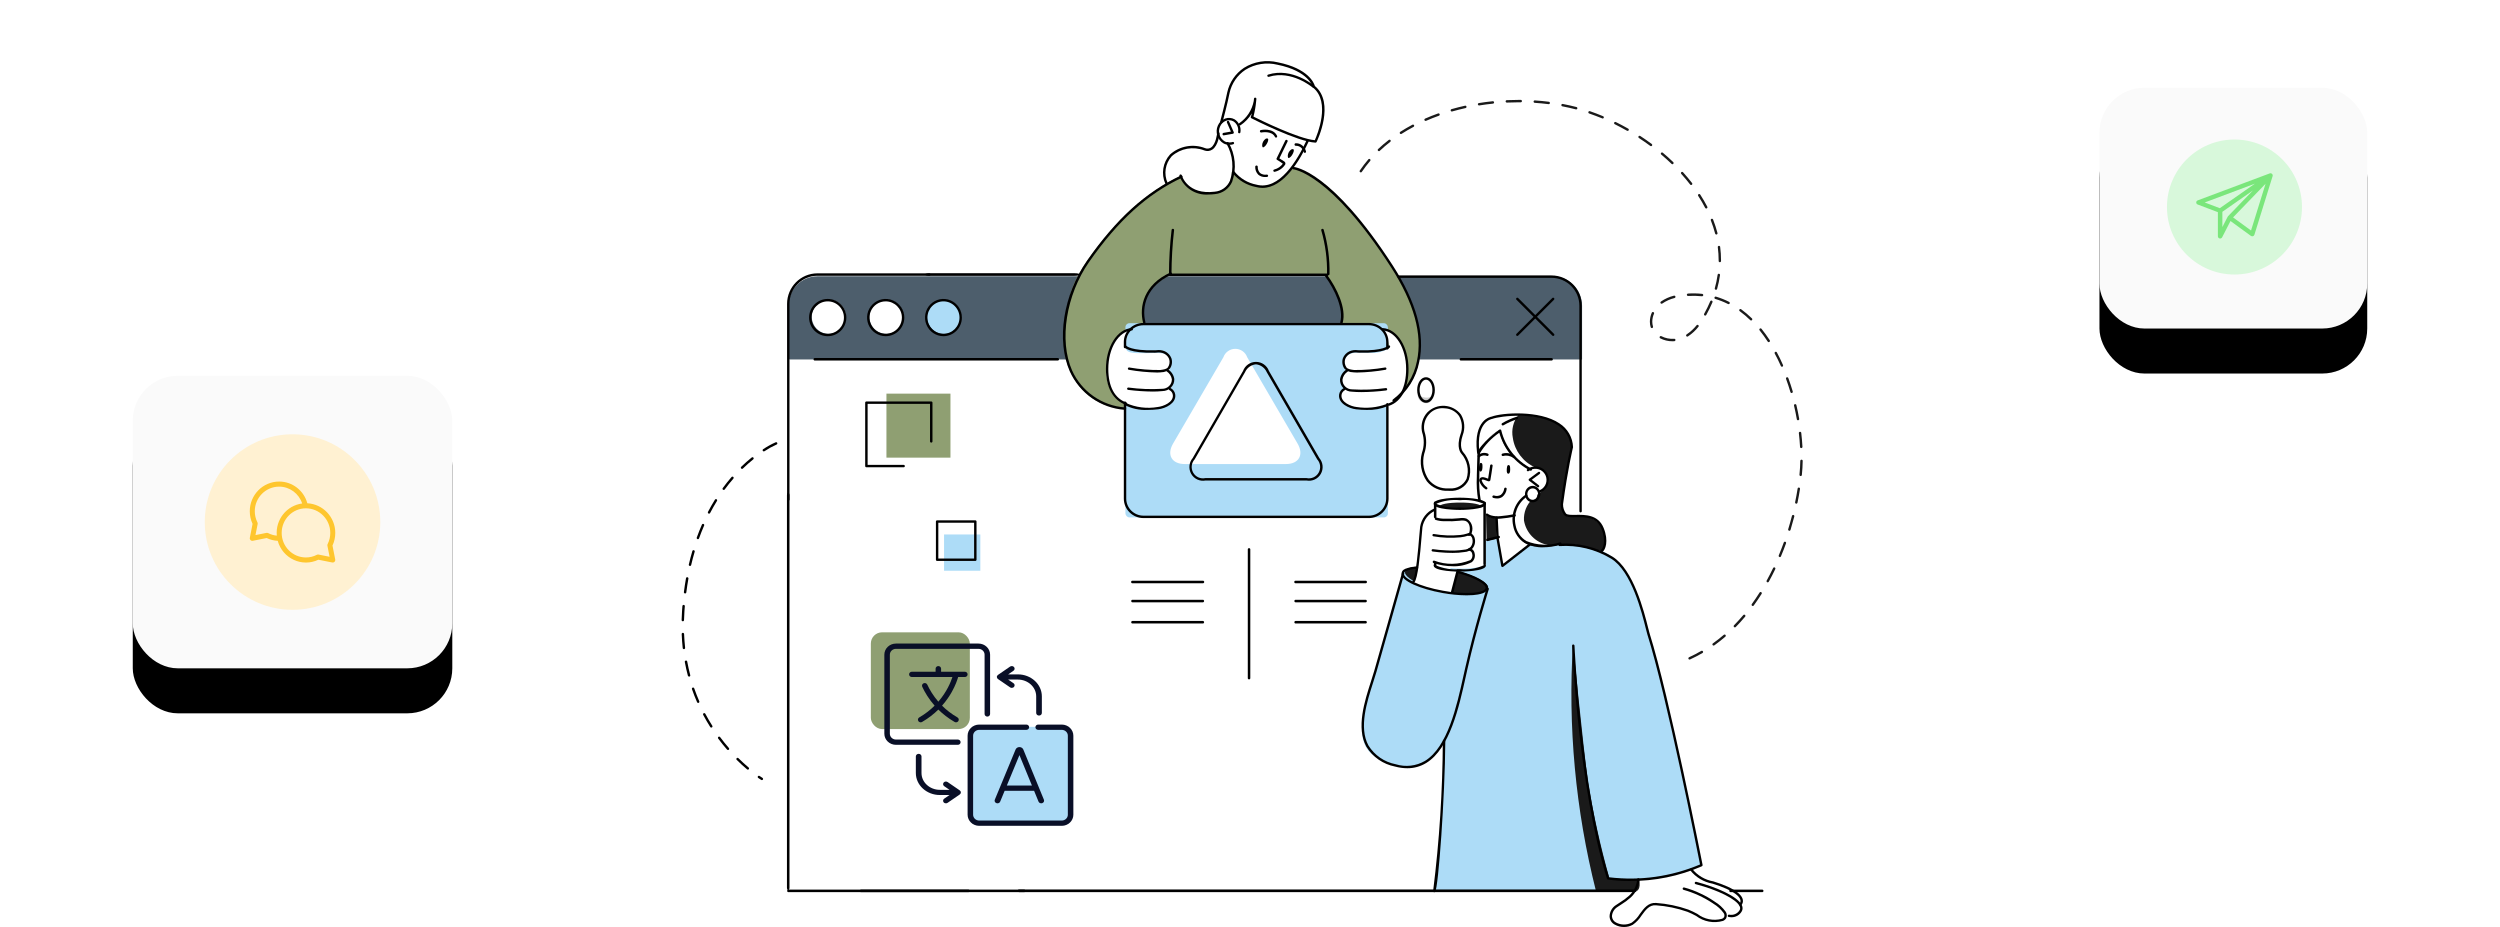 <?xml version="1.0" encoding="UTF-8"?>
<svg width="1111px" height="412px" viewBox="0 0 1111 412" version="1.1" xmlns="http://www.w3.org/2000/svg" xmlns:xlink="http://www.w3.org/1999/xlink">
    <!-- Generator: Sketch 52.6 (67491) - http://www.bohemiancoding.com/sketch -->
    <title>illustration</title>
    <desc>Created with Sketch.</desc>
    <defs>
        <rect id="path-1" x="0" y="0" width="142" height="130" rx="20"></rect>
        <filter x="-70.4%" y="-61.5%" width="240.8%" height="253.8%" filterUnits="objectBoundingBox" id="filter-2">
            <feOffset dx="0" dy="20" in="SourceAlpha" result="shadowOffsetOuter1"></feOffset>
            <feGaussianBlur stdDeviation="30" in="shadowOffsetOuter1" result="shadowBlurOuter1"></feGaussianBlur>
            <feColorMatrix values="0 0 0 0 0   0 0 0 0 0   0 0 0 0 0  0 0 0 0.08 0" type="matrix" in="shadowBlurOuter1"></feColorMatrix>
        </filter>
        <rect id="path-3" x="0" y="0" width="119" height="107" rx="20"></rect>
        <filter x="-84.0%" y="-74.8%" width="268.1%" height="286.9%" filterUnits="objectBoundingBox" id="filter-4">
            <feOffset dx="0" dy="20" in="SourceAlpha" result="shadowOffsetOuter1"></feOffset>
            <feGaussianBlur stdDeviation="30" in="shadowOffsetOuter1" result="shadowBlurOuter1"></feGaussianBlur>
            <feColorMatrix values="0 0 0 0 0   0 0 0 0 0   0 0 0 0 0  0 0 0 0.08 0" type="matrix" in="shadowBlurOuter1"></feColorMatrix>
        </filter>
    </defs>
    <g id="Website" stroke="none" stroke-width="1" fill="none" fill-rule="evenodd">
        <g id="Translator's-Hub" transform="translate(-168, -432)">
            <g id="Hero">
                <g id="illustration" transform="translate(227, 459)">
                    <g id="image" transform="translate(0, 12)">
                        <g id="illustration">
                            <g id="Group_27" transform="translate(0, 128)">
                                <g id="Group_18">
                                    <g id="Rectangle">
                                        <use fill="black" fill-opacity="1" filter="url(#filter-2)" xlink:href="#path-1"></use>
                                        <use fill="#FAFAFA" fill-rule="evenodd" xlink:href="#path-1"></use>
                                    </g>
                                    <circle id="Oval" fill="#FFF1D2" cx="71" cy="65" r="39"></circle>
                                </g>
                                <g id="speech-bubble(2)" transform="translate(52, 47)" fill="#FEC62E" fill-rule="nonzero">
                                    <path d="M36.757,28.45 C37.582,26.685 38,24.793 38,22.818 C38,15.768 32.485,9.994 25.58,9.655 C24.024,3.967 18.912,0 13.063,0 C5.86,0 0.001,5.912 0.001,13.179 C0.001,15.153 0.418,17.046 1.243,18.811 L0.022,25.006 C-0.133,25.795 0.552,26.492 1.33,26.336 L7.51,25.096 C9.059,25.841 10.706,26.257 12.421,26.34 C14.585,34.244 23.273,38.208 30.49,34.735 C37.259,36.093 36.731,35.996 36.886,35.996 C37.59,35.996 38.115,35.342 37.978,34.645 L36.757,28.45 Z M8.171,22.908 C7.948,22.792 7.694,22.756 7.448,22.805 L2.532,23.792 L3.501,18.878 C3.55,18.628 3.515,18.369 3.4,18.142 C2.622,16.597 2.227,14.927 2.227,13.179 C2.227,7.158 7.088,2.259 13.063,2.259 C17.732,2.259 21.844,5.34 23.281,9.746 C16.475,10.629 11.349,16.86 12.006,24.046 C10.665,23.915 9.38,23.535 8.171,22.908 Z M34.5,28.517 L35.468,33.431 L30.552,32.444 C30.307,32.395 30.052,32.431 29.829,32.547 C28.307,33.336 26.661,33.737 24.938,33.737 C19.004,33.737 14.176,28.839 14.176,22.818 C14.176,16.797 19.004,11.898 24.938,11.898 C30.912,11.898 35.773,16.797 35.773,22.818 C35.773,24.566 35.379,26.236 34.6,27.781 C34.486,28.008 34.451,28.267 34.5,28.517 Z" id="Shape"></path>
                                </g>
                            </g>
                            <g id="Group-4" transform="translate(874, 0)">
                                <g id="Rectangle">
                                    <use fill="black" fill-opacity="1" filter="url(#filter-4)" xlink:href="#path-3"></use>
                                    <use fill="#FAFAFA" fill-rule="evenodd" xlink:href="#path-3"></use>
                                </g>
                                <g id="Group_65" transform="translate(30, 23)">
                                    <g id="Group-7">
                                        <circle id="Oval" fill="#D8F8DB" cx="30" cy="30" r="30"></circle>
                                        <g id="send" transform="translate(13, 15)" fill="#7AE67B" fill-rule="nonzero">
                                            <path d="M33.977,1.185 C34.143,0.428 33.386,-0.211 32.648,0.066 L0.641,12.056 C0.256,12.2 0.001,12.563 3.74015791e-06,12.967 C-0.001,13.372 0.253,13.735 0.637,13.881 L9.629,17.289 L9.629,28.022 C9.629,28.475 9.946,28.869 10.394,28.973 C10.84,29.078 11.305,28.869 11.514,28.462 L15.233,21.221 L24.308,27.83 C24.86,28.232 25.654,27.976 25.855,27.33 C34.328,0.068 33.962,1.253 33.977,1.185 Z M26.076,4.62 L10.484,15.517 L3.775,12.975 L26.076,4.62 Z M11.621,17.122 L25.212,7.624 C13.517,19.731 14.128,19.094 14.077,19.161 C14.001,19.261 14.209,18.871 11.621,23.911 L11.621,17.122 Z M24.361,25.434 L16.373,19.616 L30.817,4.663 L24.361,25.434 Z" id="Shape"></path>
                                        </g>
                                    </g>
                                </g>
                            </g>
                        </g>
                    </g>
                    <g id="translatores" transform="translate(243, 0)" fill-rule="nonzero">
                        <rect id="Rectangle_17" fill="#FFFFFF" x="48.313" y="95.776" width="352.759" height="232.328" rx="2.71"></rect>
                        <path d="M388.112,95.776 L61.291,95.776 C54.131,95.799 48.333,101.667 48.313,108.911 L48.313,132.537 L49.043,132.759 L401.072,132.759 L401.072,108.911 C401.052,101.674 395.265,95.809 388.112,95.776 Z" id="Path_330" fill="#4D5E6C"></path>
                        <path d="M322.442,101.402 C316.599,91.094 310.032,81.216 302.793,71.842 C297.391,65.483 288.283,54.568 280.543,50.993 C272.803,47.418 272.499,47.414 272.499,47.414 L222.855,51.002 C212.849,55.868 203.778,62.469 196.057,70.5 C184.589,82.991 176.126,94.554 173.775,103.411 C171.424,112.267 167.131,128.976 175.967,142.243 C180.834,149.939 189.292,154.592 198.372,154.569 L314.525,152.743 C322.148,148.805 327.401,141.407 328.622,132.889 C329.949,122 327.784,110.971 322.442,101.402 Z M294.135,116.769 L206.598,116.769 C201.937,102.644 217.457,95.563 217.457,95.563 L287.459,95.563 C296.213,108.661 294.14,116.769 294.14,116.769 L294.135,116.769 Z" id="Path_331" fill="#8F9F72"></path>
                        <rect id="Rectangle_18" fill="#ADDCF7" x="198.141" y="116.638" width="116.638" height="86.293" rx="1.754"></rect>
                        <path d="M368.487,179.678 C368.042,179.607 367.738,179.797 367.61,181.418 C367.468,183.22 367.933,183.538 368.34,183.523 C368.748,183.509 369.151,182.95 369.127,181.66 C369.104,180.37 369.08,179.768 368.487,179.678 Z" id="Path_335" fill="#000000"></path>
                        <path d="M356.241,178.737 C355.796,178.652 355.488,178.832 355.293,180.444 C355.089,182.246 355.544,182.578 355.952,182.573 C356.36,182.568 356.777,182.028 356.806,180.743 C356.834,179.458 356.825,178.851 356.241,178.737 Z" id="Path_336" fill="#000000"></path>
                        <circle id="Ellipse_9" fill="#ADDCF7" cx="117.537" cy="113.793" r="7.586"></circle>
                        <circle id="Ellipse_10" fill="#FFFFFF" cx="91.934" cy="113.793" r="7.586"></circle>
                        <path d="M73.916,113.793 C73.916,116.861 72.068,119.627 69.233,120.802 C66.399,121.976 63.136,121.327 60.966,119.157 C58.797,116.988 58.148,113.725 59.322,110.89 C60.496,108.055 63.262,106.207 66.33,106.207 C70.52,106.207 73.916,109.603 73.916,113.793 Z" id="Path_337" fill="#FFFFFF"></path>
                        <path d="M358.164,213.516 L363.403,212.414 L366.025,224.456 L378.046,215.138 C382.335,216.48 386.943,216.399 391.183,214.906 C391.183,214.906 407.929,213.744 416.582,222.196 C425.235,230.648 430.264,252.035 432.741,261.302 C435.217,270.57 454.175,357.092 454.175,357.092 C445.407,361.107 435.98,363.483 426.359,364.104 C426.359,364.104 426.623,368.879 424.907,368.879 L335.76,368.879 C335.76,368.879 338.491,341.187 339.046,327.39 C339.601,313.594 339.956,302.258 339.956,302.258 C339.956,302.258 332.132,317.294 319.692,313.617 C308.79,310.427 305.463,307.379 303.897,302.258 C302.331,297.137 304.862,285.464 305.963,281.864 C307.065,278.265 322.081,226.944 322.081,226.944 C328.473,224.472 335.493,224.144 342.087,226.01 L358.164,213.516 Z" id="Path_339" fill="#ADDCF7"></path>
                        <path d="M252.259,131.764 C251.465,129.518 249.345,128.017 246.966,128.017 C244.588,128.017 242.467,129.518 241.673,131.764 L219.304,170.137 C216.397,175.135 218.737,179.224 224.511,179.224 L269.449,179.224 C275.218,179.224 277.558,175.135 274.647,170.137 L252.259,131.764 Z" id="Path_340" fill="#FFFFFF"></path>
                        <path d="M69.175,336.159 C69.177,339.42 67.214,342.36 64.203,343.609 C61.191,344.858 57.723,344.17 55.417,341.865 C53.111,339.56 52.42,336.093 53.668,333.08 C54.915,330.068 57.854,328.103 61.115,328.103 C65.565,328.103 69.173,331.709 69.175,336.159 Z" id="Path_342" fill="#FFFFFF"></path>
                        <path d="M199.995,119.483 C198.854,122.063 198.233,124.837 198.165,127.651 C198.869,129.844 200.823,130.024 207.198,129.952 C213.573,129.88 217.106,129.122 218.392,133.628 C218.392,133.628 218.47,137.543 216.914,137.872 C218.443,138.69 219.398,140.266 219.403,141.981 C219.266,144.755 218.103,145.59 218.103,145.59 C219.139,145.975 219.854,146.919 219.934,148.008 C220.021,149.812 220.012,153.077 213.71,154.192 C208.669,154.992 203.503,154.515 198.7,152.807 C192.858,150.04 189.279,144.08 189.63,137.701 C189.744,128.847 193.208,121.328 199.995,119.483 Z" id="Path_343" fill="#FFFFFF"></path>
                        <path d="M313.504,119.483 L315.574,127.523 C312.943,129.311 309.764,130.125 306.59,129.824 C300.253,129.761 296.746,128.994 295.463,133.502 C295.463,133.502 295.386,137.418 296.932,137.747 C295.412,138.566 294.463,140.142 294.458,141.858 C294.594,144.633 295.754,145.468 295.754,145.468 C294.724,145.853 294.014,146.797 293.935,147.886 C293.844,149.691 293.857,152.958 300.121,154.072 C305.125,155.055 310.308,154.573 315.041,152.687 C320.396,149.97 323.63,144.376 323.288,138.42 C323.284,129.554 319.977,121.071 313.504,119.483 Z" id="Path_344" fill="#FFFFFF"></path>
                        <path d="M410.257,218.103 C412.202,214.328 411.848,209.775 409.342,206.346 C406.287,202.938 401.585,201.524 397.16,202.683 C395.82,202.647 393.629,202.738 392.925,200.756 C392.121,198.523 392.021,196.098 392.637,193.806 C393.222,189.887 396.57,171.07 396.57,171.07 C395.737,165.392 391.621,160.749 386.088,159.248 C378.748,157.393 371.124,156.94 363.616,157.912 C361.642,158.254 359.72,158.853 357.9,159.693 C356.202,161.563 355.112,163.905 354.772,166.409 C354.587,168.914 354.557,171.427 354.681,173.936 C354.681,173.936 360.717,165.319 364.6,164.175 C365.036,168.192 366.786,171.953 369.58,174.87 C371.912,177.444 374.616,179.655 377.601,181.431 C377.601,181.431 386.212,178.684 386.006,187.268 C384.308,191.506 380.214,194.292 375.653,194.314 C372.769,196.574 371.042,200.003 370.942,203.668 C371.002,209.542 373.229,214.807 379.631,215.672 C383.438,216.203 387.311,215.998 391.041,215.068 C394.281,214.695 397.559,214.85 400.749,215.526 C405.011,216.657 410.257,218.103 410.257,218.103 Z" id="Path_345" fill="#1A1A1A"></path>
                        <path d="M363.141,212.381 L358.642,213.362 L358.399,201.983 C359.738,202.83 361.274,203.283 362.842,203.292 L363.141,212.381 Z" id="Path_346" fill="#1A1A1A"></path>
                        <path d="M326.158,232.433 C327.532,227.224 328.472,221.912 328.969,216.551 C329.75,207.857 328.79,202.19 335.742,200.086 L336.199,200.493 L336.199,203.746 C338.672,204.143 341.176,204.319 343.681,204.27 C346.532,204.058 350.353,203.149 351.057,207.129 L351.057,209.983 C352.21,210.831 352.828,212.215 352.684,213.629 C352.663,215.09 351.995,216.468 350.856,217.397 C350.856,217.397 352.963,218.514 352.684,220.274 C351.783,222.864 349.211,224.511 346.455,224.263 L336.537,223.359 L336.299,225.005 L345.87,227.154 L343.516,237.069 C337.523,236.417 331.668,234.853 326.158,232.433 Z" id="Path_357" fill="#FFFFFF"></path>
                        <path d="M345.612,226.638 L343.227,236.54 C343.227,236.54 356.999,238.691 359.292,234.318 C359.287,234.318 361.014,231.309 345.612,226.638 Z" id="Path_358" fill="#1A1A1A"></path>
                        <path d="M328.054,224.741 C328.054,224.741 322.981,225.002 322.412,226.984 C321.844,228.966 326.563,231.379 326.563,231.379 C326.563,231.379 327.565,227.688 328.054,224.741 Z" id="Path_359" fill="#1A1A1A"></path>
                        <path d="M397.025,258.879 C394.719,295.85 398.161,332.953 407.228,368.879 L425.505,368.879 C425.505,368.879 427.281,368.019 426.457,364.082 L413.222,363.331 C409.263,349.252 406.087,334.965 403.709,320.537 C401.335,303.047 397.025,258.879 397.025,258.879 Z" id="Path_360" fill="#1A1A1A"></path>
                        <path d="M336.589,202.666 L336.589,197.241 C340.073,198.529 343.783,199.09 347.492,198.891 C351.131,199.115 354.775,198.553 358.178,197.241 L358.399,224.453 C351.256,226.129 343.819,226.101 336.688,224.372 L336.923,222.727 C336.923,222.727 352.328,225.724 352.86,219.662 C353.103,218.495 352.4,217.34 351.254,217.022 C352.439,215.884 353.093,214.3 353.058,212.655 C352.711,210.368 351.254,210.011 351.254,210.011 C352.043,208.652 352.172,207.007 351.606,205.541 C350.755,204.068 349.19,203.156 347.492,203.145 C346.134,203.1 339.787,204.551 336.589,202.666 Z" id="Path_361" fill="#FFFFFF"></path>
                        <path d="M356.503,198.356 C353.373,198.847 350.213,199.093 347.047,199.091 C343.861,199.09 340.681,198.821 337.537,198.284 C337.537,197.042 341.718,196.341 346.997,196.341 C352.276,196.341 356.503,197.113 356.503,198.356 Z" id="Path_362" fill="#1A1A1A"></path>
                        <path d="M328.055,148.412 C328.055,148.412 331.883,151.138 334.691,148.748 C334.691,148.748 334.844,152.565 331.414,152.162 C329.479,151.97 328.018,150.338 328.055,148.412 Z" id="Path_363" fill="#CCCCCC"></path>
                        <path d="M285.382,20.851 C285.087,17.101 283.375,13.597 280.586,11.037 C280.586,11.037 281.076,6.249 271.09,2.924 C261.105,-0.402 252.97,0.435 247.729,5.711 C244.208,10.047 242.061,15.314 241.559,20.851 C240.643,23.905 240.423,24.955 240.423,24.955 C238.545,25.198 237.008,26.548 236.544,28.362 C236.392,28.754 236.307,29.169 236.292,29.588 C236.23,30.19 236.23,30.796 236.292,31.398 C236.352,32.156 236.577,32.892 236.951,33.556 C237.11,33.997 237.31,34.423 237.547,34.828 C237.547,34.828 237.441,38.927 234.661,39.493 C231.88,40.058 229.622,38.09 226.017,38.687 C222.412,39.285 210.516,41.343 215.436,54.524 L222.449,50.981 C224.774,56.314 230.413,59.46 236.237,58.673 C238.841,58.811 241.372,57.788 243.13,55.885 C244.889,53.982 245.691,51.4 245.315,48.85 C248.179,52.495 252.367,54.894 256.991,55.538 C266.047,56.895 272.295,47.809 272.295,47.809 L279.427,35.774 L281.919,35.774 C284.076,31.079 285.254,26.004 285.382,20.851 Z" id="Path_364" fill="#FFFFFF"></path>
                        <rect id="Rectangle_20" fill="#ADDCF7" x="117.537" y="210.517" width="16.121" height="16.121"></rect>
                        <rect id="Rectangle_21" fill="#8F9F72" x="91.934" y="147.931" width="28.448" height="28.448"></rect>
                        <g id="Group-17" transform="translate(85, 254)">
                            <g id="Group-16">
                                <rect id="Rectangle_22" fill="#ADDCF7" x="45" y="42" width="43" height="43"></rect>
                                <rect id="Rectangle_22" fill="#8F9F72" x="0" y="0" width="44" height="43" rx="5"></rect>
                            </g>
                            <g id="translation" transform="translate(6, 5)" fill="#090F27">
                                <path d="M33.897,43.826 C33.897,43.178 33.349,42.653 32.672,42.653 L5.157,42.653 C3.665,42.653 2.452,41.491 2.452,40.063 L2.452,4.937 C2.452,3.509 3.665,2.347 5.157,2.347 L41.843,2.347 C43.335,2.347 44.548,3.509 44.548,4.937 L44.548,31.281 C44.548,31.929 45.097,32.455 45.774,32.455 C46.451,32.455 47,31.929 47,31.281 L47,4.937 C47,2.215 44.687,0 41.843,0 L5.157,0 C2.313,0 0,2.215 0,4.937 L0,40.063 C0,42.785 2.313,45 5.157,45 L32.672,45 C33.349,45 33.897,44.474 33.897,43.826 Z" id="Path"></path>
                                <path d="M78.843,36 L68.362,36 C67.684,36 67.136,36.526 67.136,37.174 C67.136,37.822 67.684,38.347 68.362,38.347 L78.843,38.347 C80.335,38.347 81.548,39.509 81.548,40.937 L81.548,76.063 C81.548,77.491 80.335,78.653 78.843,78.653 L42.157,78.653 C40.665,78.653 39.452,77.491 39.452,76.063 L39.452,40.937 C39.452,39.509 40.665,38.347 42.157,38.347 L63.121,38.347 C63.798,38.347 64.346,37.822 64.346,37.174 C64.346,36.526 63.798,36 63.121,36 L42.157,36 C39.313,36 37,38.215 37,40.937 L37,76.063 C37,78.785 39.313,81 42.157,81 L78.843,81 C81.687,81 84,78.785 84,76.063 L84,40.937 C84,38.215 81.687,36 78.843,36 Z" id="Path"></path>
                                <path d="M35.776,12.516 L25.224,12.516 L25.224,11.177 C25.224,10.527 24.676,10 24,10 C23.324,10 22.776,10.527 22.776,11.177 L22.776,12.516 L12.224,12.516 C11.548,12.516 11,13.043 11,13.693 C11,14.343 11.548,14.87 12.224,14.87 L30.252,14.87 C29.547,17.048 27.78,21.439 23.994,25.822 C21.682,23.148 20.116,20.46 19.078,18.238 C18.801,17.645 18.077,17.38 17.46,17.646 C16.843,17.912 16.568,18.609 16.844,19.202 C17.99,21.656 19.738,24.642 22.344,27.595 C20.486,29.449 18.237,31.246 15.519,32.813 C14.94,33.148 14.752,33.871 15.1,34.428 C15.329,34.796 15.734,35 16.15,35 C16.365,35 16.582,34.946 16.779,34.832 C19.66,33.17 22.039,31.269 23.994,29.338 C25.97,31.289 28.352,33.177 31.221,34.832 C31.418,34.946 31.635,35 31.849,35 C32.265,35 32.671,34.796 32.9,34.428 C33.248,33.871 33.06,33.148 32.48,32.813 C29.758,31.243 27.506,29.447 25.644,27.593 C27.569,25.414 28.98,23.278 29.984,21.485 C31.61,18.583 32.44,16.144 32.807,14.87 L35.776,14.87 C36.452,14.87 37,14.343 37,13.693 C37,13.043 36.452,12.516 35.776,12.516 Z" id="Path"></path>
                                <path d="M61.742,47.047 C61.457,46.411 60.79,46 60.042,46 C60.042,46 60.041,46 60.04,46 C59.292,46.001 58.625,46.413 58.341,47.05 C58.337,47.059 58.333,47.068 58.33,47.077 L49.084,69.404 C48.833,70.011 49.164,70.691 49.825,70.923 C49.975,70.975 50.128,71 50.28,71 C50.796,71 51.282,70.711 51.476,70.241 L53.465,65.439 L66.553,65.439 L68.522,70.238 C68.772,70.846 69.51,71.153 70.172,70.924 C70.833,70.694 71.167,70.015 70.917,69.407 L61.756,47.079 C61.751,47.069 61.747,47.058 61.742,47.047 Z M54.44,63.085 L60.039,49.563 L65.587,63.085 L54.44,63.085 Z" id="Shape"></path>
                                <path d="M33.497,65.234 L28.117,61.54 C27.561,61.159 26.773,61.262 26.356,61.771 C25.939,62.28 26.052,63.002 26.607,63.383 L28.967,65.003 L24.672,65.003 C20.175,65.003 16.517,61.654 16.517,57.538 L16.517,50.152 C16.517,49.516 15.953,49 15.258,49 C14.563,49 14,49.516 14,50.152 L14,57.538 C14,62.924 18.788,67.307 24.672,67.307 L28.967,67.307 L26.607,68.927 C26.052,69.308 25.939,70.03 26.356,70.539 C26.603,70.841 26.981,71 27.363,71 C27.626,71 27.891,70.925 28.117,70.77 L33.497,67.077 C33.814,66.859 34,66.518 34,66.155 C34,65.792 33.814,65.451 33.497,65.234 Z" id="Path"></path>
                                <path d="M50.503,15.766 L55.883,19.46 C56.109,19.615 56.374,19.69 56.637,19.69 C57.019,19.69 57.397,19.531 57.644,19.229 C58.061,18.72 57.948,17.998 57.393,17.617 L55.033,15.997 L59.328,15.997 C63.825,15.997 67.483,19.346 67.483,23.462 L67.483,30.848 C67.483,31.484 68.047,32 68.742,32 C69.437,32 70,31.484 70,30.848 L70,23.462 C70,18.076 65.212,13.693 59.328,13.693 L55.033,13.693 L57.393,12.073 C57.948,11.692 58.061,10.97 57.644,10.461 C57.227,9.952 56.439,9.849 55.883,10.23 L50.503,13.924 C50.186,14.141 50,14.482 50,14.845 C50,15.208 50.186,15.549 50.503,15.766 Z" id="Path"></path>
                            </g>
                        </g>
                        <path d="M369.724,174.645 C372.079,177.186 374.809,179.369 377.823,181.121 C378.6,180.899 379.401,180.766 380.21,180.723 C374.843,178.273 371.111,173.328 370.297,167.587 C369.589,164.015 370.48,160.316 372.744,157.429 C369.722,157.36 366.7,157.521 363.703,157.908 C361.71,158.246 359.769,158.837 357.932,159.666 C356.218,161.512 355.116,163.823 354.774,166.295 C354.587,168.767 354.556,171.248 354.681,173.724 C354.681,173.724 360.776,165.22 364.696,164.09 C365.136,168.055 366.904,171.766 369.724,174.645 Z" id="Path_365" fill="#FFFFFF"></path>
                        <path d="M385.899,215.159 C380.431,214.196 376.158,209.821 375.247,204.25 C375.06,200.717 376.405,197.279 378.926,194.844 L379.149,192.5 C377.94,192.952 376.684,193.263 375.406,193.424 C372.541,195.706 370.826,199.168 370.727,202.868 C370.786,208.798 372.998,214.114 379.358,214.988 C381.526,215.278 383.719,215.335 385.899,215.159 Z" id="Path_366" fill="#FFFFFF"></path>
                        <path d="M381.158,192.974 C381.158,194.283 380.096,195.345 378.787,195.345 C377.478,195.345 376.416,194.283 376.416,192.974 C376.416,191.665 377.478,190.603 378.787,190.603 C380.096,190.603 381.158,191.665 381.158,192.974 Z" id="Path_367" fill="#FFFFFF"></path>
                        <g id="Group_206" transform="translate(353.658, 156.466)" fill="#000000">
                            <path d="M56.151,61.86 C55.963,61.858 55.79,61.756 55.698,61.592 C55.625,61.469 55.604,61.323 55.64,61.185 C55.676,61.047 55.765,60.929 55.888,60.857 C56.555,60.471 58.275,57.181 56.024,51.59 C53.873,46.235 48.695,46.321 44.561,46.389 C42.07,46.43 40.136,46.462 39.338,45.264 C38.335,43.869 37.828,42.179 37.899,40.462 C38.953,31.977 40.433,23.549 42.333,15.212 C42.159,11.259 40.058,7.642 36.71,5.532 C27.683,-0.545 11.224,1.307 7.47,2.705 C7.071,2.777 0.259,3.966 1.784,17.304 C1.813,17.599 1.602,17.863 1.308,17.899 C1.167,17.923 1.023,17.888 0.909,17.802 C0.795,17.716 0.723,17.587 0.709,17.445 C-0.939,3.004 6.876,1.734 7.207,1.684 C11.927,-0.082 28.491,-1.28 37.314,4.652 C40.972,6.961 43.254,10.929 43.408,15.253 C43.377,15.502 41.162,24.266 38.961,40.626 C38.938,42.079 39.384,43.502 40.232,44.683 C40.713,45.395 42.582,45.364 44.543,45.332 C48.759,45.264 54.59,45.164 57.023,51.204 C59.36,57.013 57.763,61.034 56.433,61.805 C56.346,61.849 56.248,61.868 56.151,61.86 Z" id="Path_371"></path>
                        </g>
                        <g id="Group_207" transform="translate(358.399, 209.569)" fill="#000000">
                            <path d="M0.585,3.907 C0.318,3.911 0.091,3.698 0.059,3.414 C0.027,3.13 0.201,2.866 0.461,2.802 C2.346,2.328 4.16,1.854 5.276,1.598 L5.537,1.536 C5.818,1.474 6.095,1.663 6.161,1.963 C6.192,2.108 6.169,2.261 6.095,2.387 C6.021,2.514 5.903,2.603 5.767,2.636 L5.506,2.698 C4.399,2.968 2.585,3.404 0.713,3.893 L0.585,3.907 Z" id="Path_372"></path>
                        </g>
                        <g id="Group_208" transform="translate(352.71, 172.586)" fill="#000000">
                            <path d="M2.764,23.248 C2.499,23.247 2.27,23.068 2.214,22.817 C1.607,19.327 1.396,15.783 1.584,12.248 L1.584,11.661 C1.622,9.406 1.697,7.151 1.773,4.892 L1.892,1.354 C1.894,1.257 1.908,1.162 1.934,1.069 C2.028,0.782 2.342,0.619 2.641,0.703 C2.784,0.743 2.904,0.837 2.974,0.964 C3.045,1.09 3.06,1.239 3.016,1.376 L2.897,4.929 C2.821,7.179 2.741,9.429 2.707,11.68 L2.707,12.266 C2.523,15.721 2.728,19.185 3.319,22.597 C3.38,22.891 3.186,23.177 2.883,23.239 L2.764,23.248 Z" id="Path_373"></path>
                        </g>
                        <g id="Group_209" transform="translate(357.451, 199.138)" fill="#000000">
                            <path d="M5.936,4.433 C4.869,4.447 3.805,4.287 2.783,3.959 C2.166,3.755 1.58,3.456 1.045,3.072 C0.802,2.897 0.739,2.547 0.905,2.29 C0.984,2.166 1.106,2.081 1.245,2.054 C1.384,2.026 1.528,2.058 1.644,2.143 C2.093,2.465 2.585,2.714 3.103,2.883 C4.505,3.294 5.97,3.408 7.414,3.219 C9.468,3.038 11.513,2.748 13.54,2.352 C13.827,2.296 14.105,2.492 14.166,2.793 C14.224,3.096 14.039,3.392 13.751,3.456 C11.923,3.845 9.297,4.177 7.504,4.343 C6.95,4.405 6.427,4.433 5.936,4.433 Z" id="Path_374"></path>
                        </g>
                        <g id="Group_210" transform="translate(353.658, 163.103)" fill="#000000">
                            <path d="M24.629,19.101 C24.541,19.099 24.454,19.078 24.376,19.037 C17.62,15.561 12.639,9.457 10.632,2.195 C7.107,4.628 4.142,7.769 1.932,11.413 C1.832,11.695 1.52,11.845 1.234,11.747 C0.948,11.649 0.796,11.34 0.895,11.058 C2.374,6.856 10.314,1.071 10.655,0.825 C10.807,0.711 11.009,0.687 11.185,0.762 C11.359,0.833 11.485,0.987 11.516,1.171 C13.265,8.459 18.142,14.631 24.874,18.072 C25.004,18.136 25.103,18.25 25.147,18.387 C25.191,18.524 25.177,18.673 25.108,18.8 C25.018,18.981 24.833,19.096 24.629,19.101 Z" id="Path_375"></path>
                        </g>
                        <g id="Group_211" transform="translate(354.606, 172.586)" fill="#000000">
                            <path d="M0.593,3.67 C0.357,3.671 0.146,3.525 0.065,3.305 C-0.017,3.084 0.048,2.836 0.228,2.684 C1.422,1.672 3.074,1.395 4.533,1.963 C4.727,2.015 4.878,2.166 4.931,2.36 C4.983,2.553 4.928,2.76 4.786,2.903 C4.644,3.045 4.437,3.1 4.244,3.049 C3.145,2.586 1.881,2.769 0.958,3.523 C0.857,3.614 0.728,3.666 0.593,3.67 Z" id="Path_376"></path>
                        </g>
                        <g id="Group_212" transform="translate(365.037, 172.586)" fill="#000000">
                            <path d="M5.775,4.03 C5.64,4.031 5.51,3.982 5.41,3.893 C4.137,2.953 2.504,2.647 0.977,3.063 C0.681,3.143 0.376,2.973 0.288,2.68 C0.201,2.386 0.363,2.077 0.654,1.982 C2.548,1.454 4.58,1.847 6.14,3.044 C6.253,3.14 6.324,3.277 6.335,3.425 C6.347,3.573 6.299,3.719 6.202,3.831 C6.096,3.957 5.94,4.03 5.775,4.03 Z" id="Path_377"></path>
                        </g>
                        <g id="Group_213" transform="translate(376.416, 180.172)" fill="#000000">
                            <path d="M5.771,11.779 C5.52,11.773 5.308,11.59 5.265,11.343 C5.222,11.095 5.36,10.851 5.594,10.761 C7.907,9.923 9.253,7.512 8.753,5.103 C8.253,2.695 6.058,1.019 3.603,1.171 C2.62,1.231 1.678,1.586 0.899,2.189 C0.669,2.343 0.359,2.292 0.19,2.072 C0.021,1.853 0.051,1.541 0.257,1.357 C2.131,-0.088 4.68,-0.296 6.764,0.826 C8.847,1.949 10.075,4.191 9.899,6.552 C9.723,8.912 8.175,10.947 5.948,11.748 C5.892,11.77 5.832,11.78 5.771,11.779 Z" id="Path_378"></path>
                        </g>
                        <g id="Group_214" transform="translate(376.416, 182.069)" fill="#000000">
                            <path d="M5.121,7.515 C5.005,7.514 4.893,7.475 4.802,7.404 L1.111,4.554 C0.981,4.455 0.905,4.3 0.905,4.136 C0.905,3.972 0.981,3.818 1.111,3.718 L5.187,0.7 C5.337,0.572 5.546,0.538 5.728,0.613 C5.91,0.687 6.036,0.857 6.053,1.054 C6.071,1.25 5.977,1.44 5.811,1.545 L2.293,4.147 L5.435,6.572 C5.612,6.71 5.683,6.944 5.611,7.157 C5.539,7.369 5.341,7.513 5.116,7.515 L5.121,7.515 Z" id="Path_379"></path>
                        </g>
                        <g id="Group_215" transform="translate(362.192, 201.983)" fill="#000000">
                            <path d="M3.482,23.036 C3.113,22.93 2.981,22.775 2.945,22.578 L0.81,10.354 L0.341,1.146 C0.334,1.001 0.384,0.859 0.481,0.752 C0.577,0.644 0.712,0.58 0.856,0.573 C1.111,0.509 1.406,0.788 1.42,1.091 L1.875,10.258 L3.855,21.532 L15.171,12.705 C15.323,12.587 15.526,12.56 15.703,12.633 C15.881,12.707 16.006,12.87 16.031,13.062 C16.056,13.254 15.978,13.444 15.826,13.562 L3.81,22.917 C3.718,22.994 3.602,23.036 3.482,23.036 Z" id="Path_380"></path>
                        </g>
                        <g id="Group_216" transform="translate(369.779, 192.5)" fill="#000000">
                            <path d="M13.92,23.728 C11.17,23.812 8.446,23.18 6.014,21.895 C3.2,20.23 1.253,17.419 0.683,14.199 C-0.514,8.898 1.651,3.404 6.142,0.344 C6.296,0.226 6.501,0.199 6.68,0.273 C6.859,0.348 6.985,0.512 7.01,0.704 C7.035,0.896 6.956,1.088 6.802,1.205 C2.663,4.024 0.665,9.084 1.76,13.97 C2.269,16.887 4.025,19.436 6.568,20.95 C11.301,22.88 16.561,23.089 21.432,21.542 C21.717,21.451 22.021,21.607 22.115,21.89 C22.161,22.027 22.149,22.177 22.083,22.306 C22.016,22.435 21.901,22.531 21.762,22.573 C19.216,23.325 16.575,23.714 13.92,23.728 Z" id="Path_381"></path>
                        </g>
                        <g id="Group_217" transform="translate(334.692, 301.552)" fill="#000000">
                            <path d="M0.669,67.969 C0.545,67.97 0.424,67.929 0.327,67.855 C0.209,67.768 0.131,67.639 0.111,67.497 C0.092,67.355 0.132,67.211 0.223,67.098 C2.973,45.06 4.398,22.888 4.49,0.693 C4.49,0.395 4.741,0.154 5.05,0.154 C5.359,0.154 5.609,0.395 5.609,0.693 C5.453,25.587 2.522,65.952 1.109,67.75 C1.006,67.885 0.843,67.966 0.669,67.969 Z" id="Path_382"></path>
                        </g>
                        <g id="Group_218" transform="translate(354.606, 179.224)" fill="#000000">
                            <path d="M3.85,11.28 C3.737,11.279 3.626,11.247 3.532,11.187 C2.203,10.276 1.235,8.98 0.778,7.501 C0.695,7.074 0.818,6.635 1.114,6.302 C1.949,5.394 3.404,5.983 4.372,6.372 L4.708,6.51 C4.898,5.417 5.334,2.527 5.614,0.615 C5.634,0.479 5.711,0.356 5.828,0.273 C5.946,0.19 6.094,0.154 6.24,0.173 C6.545,0.216 6.756,0.48 6.714,0.766 C6.624,1.372 5.846,6.691 5.704,7.196 C5.643,7.367 5.516,7.512 5.348,7.603 C4.969,7.784 4.547,7.603 3.926,7.346 C3.305,7.089 2.262,6.682 1.968,6.992 C1.939,7.023 1.859,7.116 1.892,7.377 C2.314,8.554 3.109,9.583 4.172,10.329 C4.427,10.494 4.49,10.82 4.315,11.059 C4.209,11.201 4.035,11.284 3.85,11.28 Z" id="Path_383"></path>
                        </g>
                        <g id="Group_219" transform="translate(360.296, 189.655)" fill="#000000">
                            <path d="M3.016,4.865 C2.441,4.857 1.87,4.773 1.318,4.613 C1.02,4.531 0.844,4.222 0.927,3.923 C1.009,3.625 1.318,3.45 1.617,3.532 C2.625,3.903 3.747,3.804 4.675,3.262 C5.508,2.568 6.041,1.58 6.164,0.503 C6.217,0.215 6.482,0.015 6.773,0.044 C7.065,0.072 7.286,0.319 7.283,0.612 C7.131,2.016 6.424,3.302 5.32,4.182 C4.641,4.644 3.836,4.882 3.016,4.865 Z" id="Path_384"></path>
                        </g>
                        <g id="Group_220" transform="translate(255.037, 46.466)" fill="#000000">
                            <path d="M5.244,5.208 C4.099,5.258 2.98,4.881 2.134,4.159 C1.19,3.179 0.705,1.886 0.787,0.57 C0.821,0.288 1.08,0.077 1.384,0.083 C1.533,0.093 1.672,0.156 1.769,0.261 C1.867,0.366 1.916,0.502 1.906,0.641 C1.852,1.65 2.215,2.64 2.921,3.407 C3.746,4.05 4.838,4.313 5.894,4.124 C6.204,4.094 6.481,4.305 6.512,4.595 C6.544,4.885 6.318,5.143 6.007,5.173 C5.747,5.195 5.491,5.208 5.244,5.208 Z" id="Path_385"></path>
                        </g>
                        <g id="Group_223" transform="translate(327.106, 140.345)" fill="#000000">
                            <g id="Group_221" transform="translate(1.761, 12.802)">
                                <path d="M12.814,37.978 C9.113,38.206 5.533,36.624 3.22,33.739 C0.688,30.07 -0.117,25.487 1.014,21.181 C2.086,18.194 2.123,14.937 1.12,11.927 L1,11.349 C0.498,8.381 1.399,5.347 3.441,3.127 C5.466,1.075 8.292,0.008 11.175,0.205 C14.058,0.403 16.71,1.845 18.433,4.153 C20.048,6.93 20.314,10.285 19.157,13.279 C17.434,18.421 19.189,20.548 19.235,20.612 C22.282,24.006 23.278,28.761 21.846,33.083 C20.35,36.327 16.968,38.287 13.395,37.983 L12.814,37.978 Z M10.212,1.248 C7.94,1.212 5.765,2.165 4.256,3.856 C2.456,5.822 1.651,8.497 2.069,11.125 L2.193,11.702 C3.222,14.895 3.174,18.334 2.055,21.497 C1.041,25.47 1.782,29.684 4.091,33.079 C6.208,35.694 9.475,37.116 12.842,36.888 C13.021,36.888 13.201,36.888 13.381,36.888 C16.513,37.15 19.485,35.469 20.861,32.657 C22.113,28.726 21.198,24.429 18.452,21.341 C18.355,21.24 16.186,18.793 18.148,12.944 C19.193,10.262 18.969,7.254 17.54,4.754 C16.103,2.699 13.785,1.428 11.271,1.316 C10.92,1.27 10.566,1.244 10.212,1.238 L10.212,1.248 Z" id="Path_386"></path>
                            </g>
                            <g id="Group_222">
                                <path d="M4.613,11.666 C2.411,11.666 0.684,9.168 0.684,5.983 C0.684,2.797 2.411,0.29 4.613,0.29 C6.814,0.29 8.542,2.793 8.542,5.983 C8.542,9.173 6.8,11.666 4.613,11.666 Z M4.613,1.381 C3.074,1.381 1.771,3.485 1.771,5.964 C1.771,8.444 3.074,10.548 4.613,10.548 C6.151,10.548 7.45,8.444 7.45,5.964 C7.45,3.485 6.151,1.381 4.613,1.381 Z" id="Path_387"></path>
                            </g>
                        </g>
                        <g id="Group_224" transform="translate(354.606, 195.345)" fill="#000000">
                            <path d="M3.158,28.802 C2.849,28.802 2.598,28.564 2.598,28.271 L2.598,1.132 C2.598,0.943 2.705,0.767 2.878,0.672 C3.051,0.577 3.264,0.577 3.438,0.672 C3.611,0.767 3.717,0.943 3.717,1.132 L3.717,28.271 C3.717,28.564 3.467,28.802 3.158,28.802 Z" id="Path_388"></path>
                        </g>
                        <g id="Group_225" transform="translate(332.796, 195.345)" fill="#000000">
                            <path d="M2.992,7.948 C2.683,7.948 2.432,7.715 2.432,7.426 L2.432,1.063 C2.432,0.774 2.683,0.541 2.992,0.541 C3.301,0.541 3.551,0.774 3.551,1.063 L3.551,7.426 C3.551,7.715 3.301,7.948 2.992,7.948 Z" id="Path_389"></path>
                        </g>
                        <g id="Group_226" transform="translate(334.692, 193.448)" fill="#000000">
                            <path d="M12.046,6.164 C11.588,6.164 0.423,6.135 0.423,3.442 C0.423,0.749 11.57,0.716 12.046,0.716 C12.523,0.716 23.665,0.744 23.665,3.442 C23.665,6.14 12.519,6.164 12.046,6.164 Z M1.528,3.442 C4.86,4.838 8.467,5.386 12.046,5.04 C15.638,5.428 19.267,4.862 22.588,3.395 C19.239,2.037 15.629,1.505 12.046,1.84 C8.467,1.491 4.86,2.037 1.528,3.433 L1.528,3.442 Z" id="Path_390"></path>
                        </g>
                        <g id="Group_227" transform="translate(334.692, 222.845)" fill="#000000">
                            <path d="M12.046,4.182 C11.588,4.182 0.423,4.153 0.423,1.46 C0.414,1.151 0.649,0.893 0.948,0.884 C1.247,0.875 1.496,1.118 1.505,1.427 C4.832,2.873 8.456,3.434 12.046,3.058 C15.638,3.446 19.267,2.88 22.588,1.413 C22.588,1.266 22.646,1.126 22.748,1.024 C22.85,0.922 22.987,0.867 23.129,0.872 C23.432,0.885 23.67,1.146 23.665,1.46 C23.665,4.153 12.519,4.182 12.046,4.182 Z" id="Path_391"></path>
                        </g>
                        <g id="Group_228" transform="translate(365.037, 157.414)" fill="#000000">
                            <path d="M0.816,4.68 C0.56,4.683 0.334,4.512 0.268,4.265 C0.202,4.017 0.312,3.757 0.536,3.632 C2.556,2.446 4.703,1.492 6.937,0.787 C7.083,0.75 7.238,0.775 7.365,0.856 C7.492,0.937 7.581,1.066 7.61,1.214 C7.672,1.517 7.48,1.814 7.178,1.882 C5.059,2.564 3.019,3.473 1.095,4.594 C1.011,4.646 0.914,4.676 0.816,4.68 Z" id="Path_392"></path>
                        </g>
                        <g id="Group_229" transform="translate(301.503, 17.069)" fill="#1A1A1A">
                            <path d="M147.32,249.049 C147.068,249.045 146.852,248.867 146.8,248.619 C146.747,248.372 146.873,248.121 147.102,248.015 C148.948,247.172 150.785,246.22 152.559,245.186 C152.816,245.047 153.138,245.138 153.284,245.392 C153.431,245.646 153.349,245.971 153.1,246.125 C151.281,247.172 149.421,248.138 147.538,248.999 C147.47,249.031 147.396,249.048 147.32,249.049 Z M158.043,242.827 C157.864,242.829 157.694,242.744 157.588,242.599 C157.417,242.354 157.474,242.018 157.716,241.843 C159.357,240.668 160.985,239.388 162.559,238.039 C162.704,237.914 162.905,237.876 163.086,237.939 C163.267,238.003 163.401,238.158 163.436,238.347 C163.472,238.536 163.404,238.729 163.259,238.855 C161.667,240.221 160.007,241.529 158.343,242.727 C158.255,242.788 158.15,242.822 158.043,242.827 Z M167.452,234.741 C167.24,234.734 167.052,234.604 166.969,234.409 C166.886,234.214 166.924,233.988 167.065,233.83 C168.475,232.4 169.866,230.861 171.212,229.275 C171.405,229.05 171.742,229.019 171.972,229.207 C172.082,229.298 172.151,229.43 172.164,229.573 C172.177,229.716 172.132,229.858 172.04,229.968 C170.676,231.594 169.261,233.156 167.838,234.6 C167.733,234.696 167.594,234.747 167.452,234.741 Z M175.446,225.244 C175.241,225.247 175.051,225.135 174.955,224.953 C174.859,224.771 174.873,224.551 174.991,224.383 C176.169,222.762 177.333,221.035 178.452,219.263 C178.528,219.142 178.65,219.056 178.79,219.025 C178.931,218.994 179.077,219.021 179.198,219.099 C179.319,219.174 179.406,219.295 179.437,219.435 C179.469,219.575 179.443,219.721 179.366,219.842 C178.233,221.636 177.056,223.376 175.864,225.021 C175.765,225.154 175.611,225.235 175.446,225.244 Z M182.081,214.735 C181.988,214.735 181.898,214.711 181.817,214.667 C181.558,214.521 181.465,214.194 181.608,213.934 C182.581,212.171 183.531,210.322 184.436,208.431 C184.501,208.232 184.674,208.088 184.882,208.061 C185.09,208.035 185.294,208.13 185.407,208.307 C185.519,208.483 185.52,208.709 185.409,208.887 C184.5,210.795 183.531,212.663 182.549,214.439 C182.462,214.62 182.28,214.734 182.081,214.735 Z M187.465,203.53 C186.978,203.375 186.851,203.074 186.965,202.783 C187.76,200.861 188.515,198.916 189.202,197.007 C189.31,196.732 189.613,196.59 189.893,196.684 C190.172,196.784 190.316,197.092 190.216,197.371 C189.525,199.298 188.765,201.261 187.942,203.197 C187.865,203.396 187.677,203.53 187.465,203.539 L187.465,203.53 Z M191.68,191.832 C191.225,191.718 191.075,191.418 191.166,191.131 C191.785,189.099 192.349,187.095 192.84,185.168 C192.922,184.884 193.211,184.714 193.499,184.781 C193.786,184.857 193.959,185.148 193.89,185.437 C193.385,187.377 192.817,189.4 192.199,191.45 C192.126,191.676 191.917,191.83 191.68,191.832 Z M194.772,179.789 C194.372,179.716 194.181,179.429 194.245,179.137 C194.672,177.092 195.045,175.038 195.359,173.042 C195.389,172.852 195.518,172.692 195.698,172.623 C195.878,172.554 196.08,172.586 196.23,172.707 C196.38,172.829 196.453,173.021 196.423,173.211 C196.105,175.224 195.727,177.311 195.3,179.356 C195.248,179.607 195.028,179.787 194.772,179.789 Z M196.71,167.49 C196.558,167.487 196.414,167.421 196.313,167.308 C196.211,167.195 196.16,167.045 196.173,166.893 L196.196,166.62 C196.391,164.757 196.51,162.78 196.546,160.735 C196.568,160.445 196.802,160.217 197.092,160.202 C197.235,160.204 197.371,160.264 197.47,160.367 C197.569,160.471 197.623,160.609 197.619,160.753 C197.583,162.825 197.469,164.852 197.273,166.725 L197.246,167.002 C197.223,167.282 196.99,167.498 196.71,167.499 L196.71,167.49 Z M196.969,155.063 C196.683,155.064 196.447,154.839 196.432,154.553 C196.323,152.54 196.146,150.454 195.9,148.386 C195.885,148.1 196.095,147.852 196.379,147.819 C196.663,147.787 196.923,147.981 196.973,148.263 C197.219,150.363 197.396,152.458 197.51,154.494 C197.525,154.792 197.298,155.046 197.001,155.063 L196.969,155.063 Z M195.532,142.705 C195.268,142.703 195.044,142.511 195,142.25 C194.654,140.246 194.236,138.21 193.758,136.187 C193.69,135.897 193.869,135.605 194.159,135.536 C194.298,135.502 194.445,135.525 194.567,135.6 C194.689,135.675 194.776,135.797 194.809,135.937 C195.291,137.982 195.718,140.036 196.064,142.063 C196.089,142.207 196.054,142.354 195.969,142.472 C195.883,142.589 195.753,142.667 195.609,142.687 L195.532,142.705 Z M192.681,130.598 C192.442,130.6 192.231,130.442 192.167,130.211 C191.566,128.202 190.912,126.225 190.225,124.335 C190.141,124.149 190.167,123.932 190.294,123.772 C190.421,123.613 190.626,123.538 190.826,123.579 C191.025,123.62 191.185,123.769 191.239,123.966 C191.935,125.874 192.603,127.874 193.194,129.887 C193.238,130.024 193.224,130.172 193.157,130.299 C193.089,130.425 192.973,130.518 192.835,130.557 C192.787,130.583 192.735,130.6 192.681,130.607 L192.681,130.598 Z M188.411,118.923 C188.196,118.922 188.002,118.796 187.915,118.6 C187.065,116.673 186.151,114.801 185.186,113.047 C185.046,112.783 185.146,112.455 185.409,112.314 C185.534,112.245 185.682,112.229 185.819,112.27 C185.956,112.311 186.07,112.406 186.137,112.532 C187.092,114.313 188.02,116.208 188.865,118.163 C188.983,118.437 188.86,118.755 188.588,118.878 C188.532,118.905 188.472,118.923 188.411,118.932 L188.411,118.923 Z M182.526,107.991 C182.343,107.991 182.172,107.899 182.071,107.745 C180.954,106.014 179.748,104.342 178.461,102.734 C178.272,102.5 178.309,102.158 178.543,101.969 C178.776,101.78 179.118,101.817 179.307,102.051 C180.571,103.627 181.803,105.335 182.976,107.13 C183.055,107.25 183.082,107.396 183.052,107.537 C183.022,107.677 182.938,107.8 182.817,107.877 C182.735,107.946 182.633,107.986 182.526,107.991 Z M139.726,107.595 C137.826,107.605 135.953,107.15 134.269,106.269 C134.034,106.115 133.955,105.807 134.088,105.559 C134.22,105.311 134.52,105.206 134.778,105.317 C136.541,106.228 138.521,106.633 140.499,106.488 C140.643,106.466 140.79,106.51 140.899,106.606 C141.009,106.703 141.07,106.843 141.067,106.989 C141.079,107.132 141.032,107.273 140.938,107.381 C140.844,107.489 140.71,107.555 140.567,107.563 C140.281,107.581 139.999,107.595 139.726,107.595 Z M146.315,105.536 C146.078,105.534 145.869,105.377 145.801,105.149 C145.733,104.921 145.822,104.675 146.02,104.543 C147.702,103.429 149.2,102.058 150.458,100.48 C150.646,100.249 150.985,100.216 151.215,100.404 C151.445,100.593 151.478,100.933 151.29,101.163 C149.963,102.83 148.382,104.278 146.606,105.454 C146.518,105.507 146.418,105.535 146.315,105.536 Z M130.577,101.737 C130.339,101.74 130.128,101.583 130.063,101.354 C129.819,100.557 129.694,99.728 129.694,98.894 C129.705,97.523 129.995,96.169 130.545,94.913 C130.6,94.78 130.706,94.675 130.84,94.622 C130.973,94.569 131.123,94.572 131.254,94.631 C131.529,94.748 131.657,95.066 131.541,95.341 C131.047,96.461 130.785,97.67 130.772,98.894 C130.774,99.621 130.882,100.344 131.09,101.04 C131.133,101.176 131.12,101.324 131.053,101.451 C130.986,101.577 130.872,101.672 130.736,101.714 C130.684,101.728 130.63,101.736 130.577,101.737 Z M174.686,98.357 C174.545,98.358 174.409,98.302 174.309,98.202 C172.849,96.772 171.29,95.448 169.643,94.239 C169.476,94.132 169.382,93.94 169.398,93.742 C169.415,93.543 169.54,93.37 169.723,93.292 C169.905,93.214 170.116,93.244 170.271,93.369 C171.964,94.606 173.566,95.964 175.064,97.432 C175.274,97.644 175.274,97.986 175.064,98.197 C174.969,98.292 174.843,98.348 174.709,98.357 L174.686,98.357 Z M154.291,96.189 C154.198,96.189 154.107,96.164 154.028,96.116 C153.901,96.048 153.808,95.931 153.769,95.793 C153.729,95.655 153.747,95.507 153.818,95.382 C154.819,93.591 155.72,91.745 156.515,89.852 C156.581,89.662 156.748,89.524 156.947,89.495 C157.146,89.465 157.345,89.549 157.464,89.712 C157.582,89.875 157.6,90.091 157.511,90.272 C156.7,92.2 155.782,94.081 154.76,95.906 C154.672,96.073 154.502,96.181 154.314,96.189 L154.291,96.189 Z M164.678,91.101 C164.592,91.101 164.508,91.081 164.432,91.041 C162.618,90.12 160.725,89.365 158.775,88.787 C158.637,88.748 158.521,88.654 158.454,88.528 C158.386,88.402 158.372,88.254 158.416,88.117 C158.45,87.976 158.542,87.856 158.67,87.787 C158.797,87.717 158.947,87.705 159.084,87.753 C161.095,88.35 163.047,89.128 164.919,90.076 C165.047,90.14 165.145,90.253 165.189,90.39 C165.234,90.527 165.221,90.677 165.155,90.805 C165.069,90.979 164.895,91.093 164.7,91.101 L164.678,91.101 Z M134.915,90.923 C134.679,90.927 134.468,90.775 134.396,90.55 C134.323,90.324 134.407,90.078 134.601,89.944 C136.363,88.729 138.328,87.842 140.404,87.324 C140.689,87.252 140.981,87.422 141.058,87.707 C141.097,87.845 141.078,87.994 141.006,88.118 C140.934,88.242 140.815,88.332 140.676,88.368 C138.725,88.851 136.877,89.683 135.219,90.823 C135.137,90.883 135.039,90.918 134.938,90.923 L134.915,90.923 Z M152.859,87.593 C150.814,87.378 148.754,87.334 146.702,87.461 C146.51,87.472 146.327,87.381 146.221,87.22 C146.115,87.059 146.103,86.854 146.189,86.682 C146.275,86.51 146.446,86.397 146.638,86.386 C148.731,86.249 150.832,86.293 152.918,86.518 C153.214,86.535 153.441,86.788 153.425,87.085 C153.409,87.382 153.155,87.61 152.859,87.593 Z M159.062,84.737 C158.634,84.637 158.461,84.341 158.543,84.054 C159.095,82.081 159.518,80.074 159.812,78.046 C159.827,77.902 159.902,77.771 160.017,77.685 C160.133,77.598 160.279,77.564 160.421,77.59 C160.563,77.609 160.691,77.685 160.777,77.8 C160.862,77.914 160.898,78.059 160.876,78.201 C160.576,80.275 160.144,82.327 159.58,84.345 C159.516,84.569 159.316,84.727 159.084,84.737 L159.062,84.737 Z M160.799,72.461 C160.656,72.461 160.518,72.404 160.418,72.302 C160.317,72.2 160.261,72.062 160.262,71.919 L160.262,71.673 C160.262,69.708 160.136,67.746 159.885,65.797 C159.844,65.504 160.047,65.233 160.339,65.191 C160.48,65.165 160.626,65.199 160.74,65.286 C160.854,65.373 160.927,65.504 160.94,65.647 C161.2,67.643 161.33,69.655 161.326,71.668 L161.326,71.91 C161.334,72.2 161.111,72.444 160.821,72.461 L160.799,72.461 Z M159.225,60.162 C158.98,60.161 158.767,59.995 158.707,59.757 C158.182,57.775 157.546,55.823 156.802,53.913 C156.712,53.729 156.733,53.51 156.856,53.347 C156.979,53.184 157.184,53.104 157.385,53.141 C157.586,53.178 157.749,53.325 157.806,53.521 C158.568,55.469 159.216,57.46 159.748,59.484 C159.823,59.771 159.653,60.066 159.366,60.144 C159.328,60.156 159.288,60.165 159.248,60.171 L159.225,60.162 Z M154.742,48.597 C154.54,48.598 154.355,48.485 154.264,48.305 C153.355,46.52 152.295,44.725 151.167,42.976 C151.007,42.724 151.08,42.39 151.331,42.229 C151.582,42.068 151.916,42.141 152.077,42.393 C153.223,44.169 154.287,45.991 155.228,47.809 C155.316,47.977 155.31,48.179 155.211,48.34 C155.112,48.502 154.935,48.599 154.746,48.597 L154.742,48.597 Z M148.034,38.152 C147.867,38.153 147.709,38.075 147.607,37.942 C146.37,36.344 145.037,34.754 143.646,33.21 C143.448,32.987 143.464,32.647 143.682,32.444 C143.787,32.346 143.927,32.295 144.071,32.303 C144.214,32.311 144.348,32.377 144.442,32.485 C145.856,34.048 147.211,35.674 148.457,37.282 C148.545,37.395 148.584,37.538 148.566,37.68 C148.548,37.822 148.475,37.951 148.362,38.038 C148.275,38.11 148.169,38.153 148.057,38.161 L148.034,38.152 Z M1.234,32.554 C1.127,32.554 1.022,32.52 0.934,32.458 C0.815,32.378 0.734,32.253 0.707,32.112 C0.681,31.971 0.712,31.825 0.793,31.707 C1.968,29.978 3.239,28.318 4.6,26.732 C4.691,26.622 4.824,26.554 4.967,26.542 C5.11,26.531 5.251,26.578 5.359,26.673 C5.582,26.869 5.607,27.208 5.414,27.434 C4.08,28.991 2.834,30.622 1.68,32.317 C1.587,32.462 1.429,32.554 1.257,32.563 L1.234,32.554 Z M139.717,28.91 C139.578,28.909 139.444,28.856 139.344,28.759 C137.884,27.352 136.338,25.958 134.756,24.623 C134.646,24.533 134.576,24.402 134.564,24.26 C134.551,24.117 134.595,23.976 134.687,23.867 C134.881,23.644 135.216,23.614 135.447,23.799 C137.052,25.165 138.63,26.532 140.09,27.98 C140.192,28.081 140.249,28.218 140.249,28.361 C140.249,28.504 140.192,28.641 140.09,28.741 C140.004,28.85 139.878,28.921 139.74,28.937 L139.717,28.91 Z M9.293,23.106 C9.144,23.107 9.003,23.046 8.901,22.938 C8.697,22.72 8.707,22.378 8.924,22.173 C10.434,20.747 12.03,19.38 13.681,18.105 C13.833,17.988 14.037,17.961 14.215,18.035 C14.392,18.109 14.517,18.272 14.542,18.463 C14.567,18.654 14.488,18.844 14.336,18.961 C12.721,20.214 11.152,21.558 9.661,22.961 C9.572,23.06 9.448,23.122 9.315,23.134 L9.293,23.106 Z M130.222,20.902 C130.105,20.902 129.992,20.863 129.899,20.792 C128.262,19.576 126.557,18.387 124.829,17.262 C124.665,17.158 124.569,16.974 124.578,16.779 C124.587,16.585 124.7,16.41 124.873,16.322 C125.046,16.233 125.253,16.245 125.415,16.351 C127.161,17.49 128.889,18.693 130.54,19.922 C130.725,20.062 130.801,20.304 130.729,20.524 C130.657,20.744 130.453,20.894 130.222,20.897 L130.222,20.902 Z M19.074,15.499 C18.889,15.502 18.716,15.407 18.619,15.249 C18.541,15.128 18.515,14.981 18.545,14.841 C18.576,14.701 18.662,14.579 18.783,14.502 C20.502,13.4 22.316,12.343 24.172,11.354 C24.435,11.213 24.763,11.313 24.904,11.577 C25.044,11.842 24.945,12.17 24.681,12.311 C22.862,13.281 21.043,14.329 19.36,15.413 C19.285,15.475 19.194,15.514 19.097,15.527 L19.074,15.499 Z M119.817,14.11 C119.725,14.112 119.634,14.088 119.554,14.042 C117.735,13.012 115.916,12.038 114.097,11.14 C113.829,11.006 113.72,10.681 113.851,10.411 C113.914,10.282 114.026,10.183 114.162,10.138 C114.298,10.092 114.447,10.104 114.574,10.17 C116.393,11.081 118.267,12.065 120.086,13.103 C120.3,13.223 120.406,13.474 120.342,13.711 C120.279,13.949 120.063,14.113 119.817,14.11 Z M30.02,9.669 C29.762,9.673 29.538,9.493 29.486,9.24 C29.434,8.988 29.568,8.734 29.806,8.635 C31.689,7.81 33.635,7.041 35.608,6.335 C35.886,6.246 36.184,6.394 36.282,6.669 C36.38,6.944 36.243,7.247 35.972,7.355 C34.021,8.047 32.093,8.813 30.238,9.632 C30.178,9.666 30.111,9.688 30.042,9.696 L30.02,9.669 Z M108.69,8.608 C106.543,7.756 104.597,7.013 102.715,6.366 C102.578,6.321 102.466,6.222 102.403,6.093 C102.339,5.964 102.33,5.814 102.378,5.679 C102.421,5.542 102.519,5.428 102.647,5.365 C102.776,5.301 102.925,5.293 103.06,5.342 C104.975,6.002 106.935,6.749 108.899,7.569 C109.143,7.663 109.283,7.92 109.231,8.177 C109.18,8.433 108.951,8.615 108.69,8.608 Z M41.697,5.487 C41.431,5.483 41.207,5.284 41.171,5.019 C41.134,4.754 41.296,4.502 41.552,4.426 C43.53,3.861 45.563,3.346 47.6,2.895 C47.88,2.857 48.143,3.041 48.203,3.318 C48.262,3.595 48.099,3.872 47.827,3.952 C45.817,4.408 43.807,4.904 41.843,5.465 C41.804,5.486 41.763,5.503 41.72,5.515 L41.697,5.487 Z M96.944,4.576 C94.857,4.039 92.851,3.579 90.791,3.187 C90.65,3.161 90.526,3.079 90.446,2.96 C90.365,2.841 90.336,2.695 90.364,2.554 C90.385,2.41 90.466,2.282 90.586,2.201 C90.706,2.119 90.855,2.092 90.996,2.126 C93.065,2.522 95.089,2.987 97.08,3.492 C97.342,3.562 97.512,3.815 97.478,4.085 C97.443,4.354 97.215,4.557 96.944,4.558 L96.944,4.576 Z M53.816,2.795 C53.529,2.806 53.285,2.588 53.262,2.301 C53.239,2.015 53.445,1.761 53.73,1.725 C55.758,1.397 57.822,1.123 59.919,0.909 C60.2,0.906 60.436,1.119 60.463,1.399 C60.491,1.679 60.3,1.933 60.023,1.984 C57.968,2.198 55.931,2.467 53.898,2.791 L53.816,2.795 Z M84.739,2.226 C82.656,1.968 80.584,1.769 78.522,1.629 C78.379,1.621 78.246,1.556 78.152,1.448 C78.058,1.34 78.011,1.198 78.022,1.055 C78.026,0.911 78.091,0.774 78.199,0.679 C78.308,0.584 78.452,0.539 78.595,0.554 C80.682,0.691 82.77,0.891 84.807,1.146 C85.089,1.183 85.295,1.433 85.277,1.718 C85.259,2.003 85.024,2.225 84.739,2.226 Z M66.149,1.524 C65.85,1.532 65.602,1.295 65.594,0.996 C65.586,0.697 65.823,0.448 66.122,0.44 C67.895,0.358 69.673,0.317 71.401,0.317 L72.361,0.317 C72.639,0.343 72.852,0.577 72.852,0.857 C72.852,1.137 72.639,1.371 72.361,1.397 L71.406,1.397 C69.696,1.397 67.931,1.442 66.176,1.524 L66.149,1.524 Z" id="Path_393"></path>
                        </g>
                        <g id="Group_230" transform="translate(237.968, 24.655)" fill="#000000">
                            <path d="M6.185,12.701 C5.353,12.695 4.534,12.487 3.8,12.094 C1.044,10.478 -0.055,7.045 1.251,4.129 C1.861,2.674 3.054,1.542 4.539,1.009 C5.886,0.539 7.368,0.656 8.624,1.332 C10.608,2.546 11.659,4.843 11.279,7.138 C11.25,7.33 11.118,7.491 10.934,7.556 C10.751,7.622 10.547,7.58 10.403,7.449 C10.259,7.318 10.2,7.118 10.248,6.93 C10.542,5.093 9.713,3.257 8.141,2.261 C7.143,1.723 5.965,1.628 4.893,2 C3.69,2.443 2.728,3.369 2.238,4.554 C1.132,6.974 2.031,9.838 4.322,11.192 C5.032,11.567 5.838,11.721 6.637,11.634 C7.007,11.636 7.375,11.576 7.725,11.457 C7.991,11.344 8.298,11.461 8.42,11.723 C8.539,11.987 8.422,12.297 8.159,12.417 C7.696,12.616 7.193,12.706 6.69,12.683 C6.504,12.692 6.345,12.701 6.185,12.701 Z" id="Path_394"></path>
                        </g>
                        <path d="M260.496,34.65 C259.528,35.317 258.935,36.405 258.899,37.58 C258.998,38.476 259.15,38.884 260.131,38.012 C261.113,37.139 262.696,33.835 260.496,34.65 Z" id="Path_395" fill="#000000"></path>
                        <path d="M271.876,39.393 C270.906,40.058 270.312,41.147 270.278,42.323 C270.378,43.219 270.529,43.627 271.511,42.75 C272.492,41.873 274.076,38.573 271.876,39.393 Z" id="Path_396" fill="#000000"></path>
                        <g id="Group_231" transform="translate(263.572, 35.086)" fill="#000000">
                            <path d="M0.816,14.287 C0.523,14.272 0.292,14.046 0.284,13.768 C0.275,13.49 0.492,13.252 0.782,13.22 C2.304,12.812 3.625,11.908 4.514,10.666 C3.718,10.042 2.871,9.479 1.982,8.981 C1.726,8.845 1.625,8.544 1.75,8.292 L5.604,0.365 C5.664,0.234 5.777,0.133 5.918,0.083 C6.058,0.034 6.214,0.041 6.349,0.103 C6.483,0.163 6.588,0.271 6.638,0.404 C6.689,0.536 6.682,0.683 6.619,0.811 L2.982,8.301 C3.456,8.571 4.244,9.044 5.135,9.652 C5.586,9.936 5.78,10.472 5.609,10.959 C4.572,12.634 2.859,13.833 0.868,14.278 L0.816,14.287 Z" id="Path_397"></path>
                        </g>
                        <g id="Group_232" transform="translate(240.813, 26.552)" fill="#000000">
                            <path d="M1.013,6.609 C0.732,6.624 0.491,6.398 0.467,6.098 C0.443,5.798 0.645,5.532 0.924,5.495 L4.19,4.926 L2.42,0.887 C2.326,0.612 2.445,0.305 2.693,0.182 C2.941,0.058 3.235,0.159 3.371,0.412 L5.451,5.13 C5.517,5.28 5.517,5.454 5.451,5.604 C5.374,5.761 5.234,5.87 5.071,5.898 L1.119,6.591 L1.013,6.609 Z" id="Path_398"></path>
                        </g>
                        <g id="Group_233" transform="translate(302.451, 226.638)" fill="#000000">
                            <path d="M20.926,87.772 C19.106,87.758 17.296,87.508 15.539,87.03 C10.217,86.007 5.569,82.786 2.732,78.155 C-1.833,69.775 1.988,57.913 4.779,49.251 C5.319,47.576 5.827,46.001 6.236,44.572 C9.748,32.332 18.489,1.376 18.562,1.067 C18.613,0.881 18.76,0.738 18.946,0.69 C19.132,0.642 19.329,0.698 19.463,0.836 C19.597,0.973 19.648,1.173 19.596,1.358 C19.51,1.672 10.788,32.628 7.271,44.868 C6.858,46.311 6.363,47.895 5.8,49.583 C3.077,58.059 -0.667,69.666 3.676,77.64 C6.377,82.005 10.779,85.033 15.811,85.988 C20.157,87.346 24.872,86.809 28.804,84.509 C38.902,78.332 42.936,60.121 45.877,46.825 C46.14,45.646 46.394,44.499 46.644,43.398 C50.728,25.359 56.083,8.104 56.138,7.935 C56.185,7.739 56.337,7.586 56.532,7.537 C56.726,7.488 56.932,7.552 57.066,7.702 C57.199,7.853 57.239,8.065 57.168,8.254 C57.113,8.427 51.776,25.641 47.692,43.634 C47.444,44.736 47.19,45.877 46.93,47.057 C43.948,60.544 39.855,79.015 29.367,85.428 C26.827,86.986 23.903,87.798 20.926,87.772 Z" id="Path_399"></path>
                        </g>
                        <g id="Group_239" transform="translate(412.451, 363.19)" fill="#000000">
                            <g id="Group_238">
                                <g id="Group_237">
                                    <path d="M7.299,21.767 C5.857,21.788 4.435,21.429 3.17,20.727 C1.774,20.021 0.878,18.59 0.841,17.01 C0.901,14.932 2.005,13.031 3.767,11.968 C4.323,11.588 4.889,11.221 5.45,10.859 C6.898,9.988 8.261,8.978 9.52,7.843 C11.589,5.986 12.87,3.389 13.093,0.597 C13.096,0.45 13.162,0.311 13.272,0.216 C13.383,0.121 13.528,0.078 13.672,0.097 C13.967,0.122 14.188,0.384 14.164,0.684 C13.908,3.743 12.508,6.587 10.252,8.636 C8.941,9.815 7.522,10.866 6.015,11.776 C5.459,12.133 4.902,12.491 4.355,12.866 C2.913,13.745 1.994,15.289 1.899,16.991 C1.953,18.185 2.647,19.253 3.708,19.773 C5.88,20.94 8.474,20.967 10.669,19.847 C12.107,18.82 13.328,17.51 14.259,15.997 C16.123,13.426 18.058,10.799 21.554,11.079 C26.423,11.416 31.226,12.408 35.837,14.031 C37.199,14.582 38.528,15.214 39.816,15.923 C42.947,18.335 47.003,19.144 50.802,18.114 C51.179,17.975 51.506,17.723 51.738,17.39 C51.998,16.785 51.917,16.085 51.525,15.557 C50.311,13.884 48.772,12.48 47.003,11.432 L46.6,11.152 C42.629,8.52 38.277,6.53 33.702,5.253 C33.431,5.168 33.272,4.885 33.338,4.606 C33.404,4.327 33.671,4.147 33.951,4.195 C36.466,4.855 38.913,5.762 41.255,6.903 C43.332,7.845 45.325,8.967 47.211,10.258 L47.609,10.533 C49.496,11.66 51.136,13.165 52.43,14.956 C53.033,15.826 53.116,16.962 52.647,17.913 C52.308,18.436 51.816,18.84 51.24,19.068 C47.14,20.256 42.728,19.438 39.31,16.854 C38.063,16.165 36.776,15.553 35.457,15.021 C30.931,13.429 26.216,12.456 21.437,12.128 C18.569,11.872 16.864,14.173 15.105,16.606 C14.086,18.243 12.753,19.655 11.184,20.759 C9.996,21.427 8.658,21.774 7.299,21.767 Z" id="Path_402"></path>
                                </g>
                            </g>
                        </g>
                        <g id="Group_240" transform="translate(450.382, 364.138)" fill="#000000">
                            <path d="M16.96,16.491 C16.588,16.494 16.216,16.459 15.851,16.386 C15.561,16.32 15.375,16.039 15.429,15.749 C15.459,15.608 15.544,15.485 15.665,15.407 C15.786,15.328 15.934,15.301 16.076,15.33 C17.916,15.724 19.802,14.895 20.746,13.277 C21.007,12.753 20.998,12.137 20.723,11.621 C19.302,8.489 11.249,4.442 1.148,1.784 C0.862,1.703 0.695,1.41 0.771,1.125 C0.847,0.84 1.139,0.668 1.427,0.737 C10.218,3.054 19.898,7.178 21.713,11.179 C22.124,11.993 22.124,12.951 21.713,13.764 C20.792,15.509 18.942,16.57 16.96,16.491 Z" id="Path_403"></path>
                        </g>
                        <g id="Group_241" transform="translate(389.692, 214.31)" fill="#000000">
                            <path d="M32.659,150.201 C29.373,150.233 26.09,150.018 22.836,149.56 C22.638,149.523 22.477,149.38 22.417,149.187 C9.741,108.604 6.941,46.344 6.941,45.717 C6.916,45.515 7.007,45.316 7.176,45.202 C7.345,45.088 7.564,45.079 7.743,45.178 C7.921,45.277 8.028,45.468 8.02,45.672 C8.047,46.29 10.806,108.09 23.355,148.546 C37.103,150.211 51.049,148.249 63.802,142.855 C62.6,136.772 48.826,67.289 40.36,40.521 C40.214,40.066 40.005,39.216 39.723,38.075 C37.975,31.074 33.35,12.467 24.279,6.957 C17.382,2.793 9.371,0.846 1.329,1.379 C1.05,1.353 0.837,1.119 0.837,0.84 C0.837,0.56 1.05,0.327 1.329,0.301 C9.568,-0.237 17.774,1.764 24.839,6.034 C34.27,11.776 38.99,30.697 40.77,37.816 C41.047,38.921 41.248,39.748 41.393,40.198 C50.219,68.116 64.794,142.323 64.944,143.068 C64.99,143.314 64.862,143.56 64.634,143.664 C54.55,148.049 43.657,150.276 32.659,150.201 Z" id="Path_404"></path>
                        </g>
                        <g id="Group_242" transform="translate(448.485, 358.448)" fill="#000000">
                            <path d="M22.918,17.07 C22.766,17.07 22.622,17.007 22.519,16.898 C22.421,16.793 22.369,16.654 22.374,16.512 C22.379,16.369 22.441,16.234 22.546,16.137 C22.918,15.731 23.076,15.175 22.973,14.635 C22.78,13.516 21.543,11.718 16.753,9.528 C14.743,8.646 12.682,7.886 10.579,7.252 C6.625,6.541 3.075,4.405 0.611,1.253 C0.483,1.004 0.567,0.7 0.804,0.551 C1.042,0.401 1.355,0.455 1.527,0.675 C3.859,3.608 7.198,5.584 10.905,6.224 C13.05,6.872 15.155,7.647 17.207,8.545 C21.419,10.475 23.72,12.473 24.045,14.49 C24.198,15.375 23.915,16.28 23.284,16.925 C23.184,17.017 23.054,17.069 22.918,17.07 Z" id="Path_405"></path>
                        </g>
                        <g id="Group_243" transform="translate(149.9, 365.4)" fill="#000000">
                            <path d="M274.68,4.058 L0.981,4.058 C0.579,4.03 0.272,3.773 0.272,3.466 C0.272,3.158 0.579,2.901 0.981,2.873 L274.667,2.873 C275.068,2.901 275.376,3.158 275.376,3.466 C275.376,3.773 275.068,4.03 274.667,4.058 L274.68,4.058 Z" id="Path_406"></path>
                        </g>
                        <g id="Group_244" transform="translate(79.606, 366.034)" fill="#000000">
                            <path d="M73.615,3.438 L1.029,3.438 C0.824,3.457 0.625,3.354 0.517,3.173 C0.408,2.991 0.408,2.761 0.517,2.579 C0.625,2.397 0.824,2.294 1.029,2.314 L73.615,2.314 C73.895,2.34 74.109,2.584 74.109,2.876 C74.109,3.167 73.895,3.411 73.615,3.438 Z" id="Path_407"></path>
                        </g>
                        <g id="Group_266" transform="translate(292.968, 145.086)" fill="#000000">
                            <path d="M12.381,10.087 C10.832,10.083 9.285,9.994 7.747,9.822 C4.419,9.45 -0.311,7.135 0.111,3.352 C0.264,2.076 1.053,0.953 2.224,0.343 C2.489,0.208 2.817,0.302 2.962,0.555 C3.032,0.676 3.048,0.82 3.008,0.953 C2.967,1.086 2.873,1.198 2.746,1.263 C1.878,1.703 1.296,2.534 1.197,3.476 C0.84,6.666 5.368,8.512 7.875,8.786 C12.393,9.506 17.028,9.04 21.295,7.436 C21.563,7.308 21.889,7.414 22.022,7.673 C22.154,7.932 22.045,8.246 21.776,8.375 C18.817,9.618 15.606,10.203 12.381,10.087 Z" id="Path_427"></path>
                        </g>
                        <g id="Group_267" transform="translate(293.916, 126.121)" fill="#000000">
                            <path d="M7.161,12.436 C6.683,12.445 6.205,12.423 5.731,12.369 L5.346,12.319 C3.88,12.33 2.479,11.725 1.496,10.657 C0.58,9.285 0.356,7.577 0.886,6.022 C1.413,4.707 2.427,3.635 3.723,3.022 C4.905,2.495 6.217,2.317 7.5,2.509 C7.779,2.509 8.064,2.545 8.339,2.549 C18.88,2.828 20.892,0.567 20.915,0.545 C21.101,0.336 21.418,0.3 21.646,0.463 C21.875,0.625 21.939,0.933 21.795,1.171 C21.594,1.45 19.559,3.873 8.316,3.621 L7.436,3.576 C6.35,3.402 5.237,3.536 4.227,3.964 C3.169,4.454 2.337,5.318 1.894,6.382 C1.479,7.631 1.666,8.998 2.403,10.094 C2.939,10.927 4.466,11.125 5.469,11.256 L5.877,11.31 C10.436,11.35 14.99,10.981 19.481,10.207 C19.614,10.152 19.764,10.154 19.896,10.211 C20.029,10.268 20.132,10.375 20.182,10.508 C20.289,10.783 20.152,11.091 19.875,11.202 C15.677,11.944 11.425,12.357 7.161,12.436 Z" id="Path_428"></path>
                        </g>
                        <g id="Group_268" transform="translate(292.968, 136.552)" fill="#000000">
                            <path d="M10.052,10.7 C8.644,10.708 7.237,10.646 5.836,10.515 C4.384,10.514 2.997,9.93 1.995,8.898 C0.993,7.866 0.465,6.476 0.533,5.051 C0.79,3.263 1.814,1.669 3.347,0.673 C3.511,0.566 3.72,0.553 3.896,0.639 C4.072,0.725 4.188,0.896 4.201,1.089 C4.213,1.282 4.12,1.467 3.956,1.574 C2.695,2.397 1.846,3.706 1.619,5.177 C1.589,6.318 2.033,7.422 2.85,8.234 C3.666,9.046 4.784,9.495 5.946,9.479 C10.935,9.781 15.942,9.59 20.892,8.907 C21.183,8.879 21.448,9.074 21.501,9.357 C21.545,9.65 21.34,9.921 21.043,9.965 C17.398,10.429 13.728,10.674 10.052,10.7 Z" id="Path_429"></path>
                        </g>
                        <g id="Group_269" transform="translate(197.192, 145.086)" fill="#000000">
                            <path d="M10.845,10.087 C7.243,10.269 3.659,9.493 0.482,7.844 C0.233,7.684 0.162,7.362 0.322,7.118 C0.4,7 0.523,6.918 0.664,6.889 C0.805,6.86 0.953,6.886 1.073,6.963 C5.516,8.993 10.506,9.627 15.341,8.777 C17.848,8.498 22.377,6.653 22.019,3.467 C21.915,2.527 21.335,1.698 20.47,1.254 C20.344,1.189 20.249,1.077 20.208,0.944 C20.167,0.811 20.182,0.668 20.25,0.546 C20.395,0.293 20.723,0.199 20.988,0.334 C22.164,0.936 22.955,2.061 23.101,3.339 C23.527,7.127 18.797,9.441 15.465,9.813 C13.932,9.989 12.389,10.08 10.845,10.087 Z" id="Path_430"></path>
                        </g>
                        <g id="Group_270" transform="translate(197.192, 126.121)" fill="#000000">
                            <path d="M15.108,12.436 C10.838,12.358 6.582,11.945 2.38,11.202 C2.101,11.093 1.962,10.784 2.068,10.508 C2.119,10.375 2.223,10.268 2.356,10.211 C2.489,10.154 2.64,10.152 2.774,10.207 C7.263,10.982 11.815,11.352 16.373,11.31 L16.776,11.256 C17.789,11.125 19.315,10.927 19.847,10.089 C20.585,8.995 20.77,7.629 20.351,6.382 C19.909,5.319 19.079,4.456 18.023,3.964 C17.013,3.536 15.899,3.402 14.814,3.576 L13.934,3.621 C2.742,3.896 0.643,1.45 0.459,1.171 C0.377,1.055 0.344,0.911 0.37,0.771 C0.396,0.632 0.478,0.508 0.597,0.428 C0.711,0.346 0.853,0.313 0.993,0.335 C1.132,0.357 1.257,0.432 1.339,0.545 C1.39,0.608 3.434,2.797 13.907,2.549 C14.191,2.549 14.471,2.527 14.755,2.509 C16.036,2.317 17.347,2.495 18.527,3.022 C19.821,3.637 20.832,4.708 21.359,6.022 C21.893,7.576 21.67,9.285 20.754,10.657 C19.77,11.724 18.37,12.328 16.904,12.319 L16.519,12.369 C16.051,12.422 15.579,12.445 15.108,12.436 Z" id="Path_431"></path>
                        </g>
                        <g id="Group_271" transform="translate(198.141, 136.552)" fill="#000000">
                            <path d="M12.211,10.462 C8.532,10.429 4.859,10.179 1.211,9.714 C0.913,9.674 0.704,9.407 0.746,9.119 C0.788,8.831 1.064,8.629 1.363,8.67 C6.313,9.338 11.32,9.526 16.309,9.232 C17.47,9.247 18.587,8.804 19.403,8.007 C20.219,7.21 20.664,6.126 20.636,5.006 C20.405,3.56 19.555,2.275 18.294,1.465 C18.04,1.303 17.972,0.973 18.14,0.729 C18.308,0.484 18.65,0.418 18.903,0.58 C20.436,1.559 21.46,3.125 21.717,4.882 C21.785,6.281 21.256,7.647 20.255,8.661 C19.253,9.675 17.866,10.249 16.414,10.25 C15.018,10.389 13.615,10.459 12.211,10.462 Z" id="Path_432"></path>
                        </g>
                        <g id="Group_274" transform="translate(225.641, 133.707)" fill="#000000">
                            <path d="M52.975,52.841 L8.047,52.841 C5.53,53.305 2.998,52.117 1.725,49.877 C0.451,47.636 0.713,44.829 2.379,42.868 L24.761,4.157 C25.654,1.724 27.953,0.109 30.522,0.109 C33.092,0.109 35.39,1.724 36.283,4.157 L58.684,42.868 C60.349,44.829 60.611,47.636 59.338,49.877 C58.064,52.117 55.532,53.305 53.016,52.841 L52.975,52.841 Z M30.484,1.201 C28.364,1.403 26.517,2.743 25.65,4.707 L3.268,43.413 C1.792,45.031 1.525,47.43 2.609,49.338 C3.693,51.247 5.878,52.225 8.006,51.755 L52.975,51.755 C55.101,52.222 57.283,51.245 58.366,49.338 C59.449,47.432 59.185,45.037 57.713,43.418 L35.312,4.707 C34.45,2.751 32.616,1.413 30.506,1.201 L30.484,1.201 Z" id="Path_435"></path>
                        </g>
                        <g id="Group_282" transform="translate(204.779, 93.879)" fill="#000000">
                            <path d="M1.721,22.968 C1.476,22.969 1.263,22.801 1.203,22.56 C-0.626,15.282 1.595,5.602 13.31,0.23 C13.579,0.104 13.898,0.223 14.022,0.496 C14.146,0.769 14.029,1.094 13.761,1.22 C2.649,6.312 0.527,15.428 2.248,22.303 C2.283,22.443 2.262,22.592 2.189,22.716 C2.117,22.84 1.998,22.929 1.86,22.963 C1.814,22.972 1.767,22.974 1.721,22.968 Z" id="Path_443"></path>
                        </g>
                        <g id="Group_283" transform="translate(286.33, 94.828)" fill="#000000">
                            <path d="M7.828,22.02 C7.392,21.928 7.207,21.63 7.283,21.341 C8.814,15.626 4.993,6.996 0.526,0.982 C0.349,0.738 0.408,0.4 0.659,0.226 C0.78,0.139 0.931,0.103 1.08,0.127 C1.228,0.15 1.36,0.23 1.446,0.35 C5.713,6.111 10.104,15.14 8.378,21.612 C8.311,21.853 8.086,22.02 7.828,22.02 Z" id="Path_444"></path>
                        </g>
                        <g id="Group_284" transform="translate(284.434, 73.966)" fill="#000000">
                            <path d="M3.855,21.348 C3.703,21.349 3.558,21.291 3.453,21.187 C3.347,21.083 3.29,20.942 3.295,20.797 C3.425,14.253 2.564,7.726 0.74,1.42 C0.647,1.136 0.811,0.833 1.107,0.744 C1.403,0.655 1.718,0.813 1.811,1.097 C3.672,7.515 4.549,14.159 4.414,20.82 C4.409,21.113 4.16,21.348 3.855,21.348 Z" id="Path_445"></path>
                        </g>
                        <g id="Group_285" transform="translate(216.158, 73.966)" fill="#000000">
                            <path d="M1.897,21.348 C1.747,21.349 1.603,21.292 1.498,21.19 C1.392,21.088 1.335,20.95 1.337,20.806 C1.353,14.251 1.741,7.702 2.499,1.188 C2.519,0.994 2.648,0.825 2.835,0.748 C3.022,0.671 3.238,0.698 3.398,0.818 C3.559,0.937 3.639,1.132 3.608,1.325 C2.865,7.797 2.481,14.303 2.456,20.815 C2.453,21.11 2.204,21.348 1.897,21.348 Z" id="Path_446"></path>
                        </g>
                        <g id="Group_286" transform="translate(465.554, 366.034)" fill="#000000">
                            <path d="M15.646,3.438 L1.425,3.438 C1.15,3.411 0.939,3.167 0.939,2.876 C0.939,2.584 1.15,2.34 1.425,2.314 L15.646,2.314 C15.921,2.34 16.133,2.584 16.133,2.876 C16.133,3.167 15.921,3.411 15.646,3.438 Z" id="Path_447"></path>
                        </g>
                        <g id="Group_287" transform="translate(47.365, 366.034)" fill="#000000">
                            <path d="M81.045,3.438 L0.937,3.438 C0.659,3.411 0.447,3.167 0.447,2.876 C0.447,2.584 0.659,2.34 0.937,2.314 L81.045,2.314 C81.323,2.34 81.536,2.584 81.536,2.876 C81.536,3.167 81.323,3.411 81.045,3.438 Z" id="Path_448"></path>
                        </g>
                        <g id="Group_288" transform="translate(318.572, 94.828)" fill="#000000">
                            <path d="M81.838,105.887 C81.694,105.887 81.557,105.83 81.455,105.729 C81.354,105.628 81.297,105.49 81.297,105.347 L81.297,14.043 C81.29,7.2 75.747,1.655 68.907,1.648 L0.877,1.648 C0.598,1.622 0.386,1.389 0.386,1.109 C0.386,0.83 0.598,0.596 0.877,0.571 L68.907,0.571 C76.341,0.578 82.366,6.606 82.374,14.043 L82.374,105.338 C82.376,105.482 82.321,105.621 82.22,105.724 C82.119,105.828 81.982,105.886 81.838,105.887 Z" id="Path_449"></path>
                        </g>
                        <g id="Group_289" transform="translate(217.106, 91.983)" fill="#000000">
                            <path d="M70.736,3.698 L0.781,3.698 C0.501,3.672 0.286,3.428 0.286,3.136 C0.286,2.845 0.501,2.601 0.781,2.575 L70.718,2.575 C70.998,2.601 71.212,2.845 71.212,3.136 C71.212,3.428 70.998,3.672 70.718,3.698 L70.736,3.698 Z" id="Path_450"></path>
                        </g>
                        <g id="Group_290" transform="translate(108.227, 92)" fill="#000000">
                            <path d="M67.065,3.592 L3.027,3.592 C1.75,3.564 0.773,3.307 0.773,3 C0.773,2.693 1.75,2.436 3.027,2.408 L67.065,2.408 C68.002,2.387 68.907,2.495 69.402,2.687 C69.897,2.879 69.897,3.121 69.402,3.313 C68.907,3.505 68.002,3.613 67.065,3.592 Z" id="Path_451"></path>
                        </g>
                        <g id="Group_291" transform="translate(47.365, 93.879)" fill="#000000">
                            <path d="M0.944,101.687 C0.647,101.687 0.407,101.445 0.407,101.147 L0.407,14.158 C0.414,6.667 6.452,0.596 13.902,0.588 L63.648,0.588 C63.927,0.614 64.14,0.849 64.14,1.131 C64.14,1.412 63.927,1.647 63.648,1.673 L13.902,1.673 C7.047,1.681 1.491,7.265 1.481,14.158 L1.481,101.147 C1.481,101.445 1.24,101.687 0.944,101.687 Z" id="Path_452"></path>
                        </g>
                        <g id="Group_292" transform="translate(334.692, 202.931)" fill="#000000">
                            <path d="M16.156,8.226 C15.889,8.233 15.659,8.036 15.613,7.763 C15.567,7.49 15.721,7.223 15.974,7.136 C16.115,7.084 16.247,6.832 16.338,6.444 C16.702,4.893 16.538,2.319 14.599,1.579 C13.774,1.357 12.912,1.322 12.073,1.475 C9.874,1.712 7.663,1.787 5.454,1.697 L5.177,1.697 C3.848,1.711 2.525,1.513 1.253,1.109 C0.99,0.99 0.862,0.678 0.961,0.397 C1.06,0.117 1.352,-0.035 1.626,0.052 C2.791,0.414 4.002,0.588 5.218,0.569 L5.5,0.569 C7.611,0.655 9.725,0.587 11.827,0.365 C12.873,0.165 13.949,0.217 14.972,0.517 C17.155,1.655 18.187,4.303 17.385,6.704 C17.307,7.356 16.911,7.919 16.338,8.193 C16.279,8.213 16.217,8.224 16.156,8.226 Z" id="Path_453"></path>
                        </g>
                        <g id="Group_293" transform="translate(333.744, 209.569)" fill="#000000">
                            <path d="M9.807,9.148 C8.747,9.148 7.727,9.112 6.776,9.064 C4.637,8.953 2.72,8.772 0.913,8.515 C0.619,8.472 0.416,8.206 0.46,7.92 C0.504,7.634 0.779,7.437 1.073,7.479 C2.843,7.732 4.714,7.922 6.831,8.01 C9.485,8.204 12.154,8.109 14.787,7.727 C15.93,7.696 17.018,7.242 17.828,6.457 C18.659,5.395 18.921,4.011 18.533,2.731 C18.392,2.208 18.058,1.753 17.595,1.452 C17.295,1.284 17.168,1.324 16.735,1.479 C15.621,1.851 14.466,2.099 13.294,2.218 C9.282,2.611 5.234,2.462 1.264,1.775 C0.976,1.723 0.783,1.457 0.829,1.176 C0.874,0.894 1.142,0.699 1.432,0.735 C5.304,1.411 9.253,1.56 13.167,1.178 C14.203,1.075 15.226,0.865 16.216,0.549 C16.812,0.239 17.528,0.239 18.123,0.549 C18.832,0.978 19.347,1.652 19.566,2.435 C20.045,4.038 19.72,5.768 18.688,7.103 C17.746,8.1 16.437,8.695 15.046,8.758 C13.315,9.035 11.562,9.165 9.807,9.148 Z" id="Path_454"></path>
                        </g>
                        <g id="Group_294" transform="translate(334.692, 216.207)" fill="#000000">
                            <path d="M8.95,8.43 C6.026,8.426 3.12,7.946 0.338,7.008 C0.078,6.896 -0.057,6.595 0.029,6.315 C0.114,6.035 0.391,5.87 0.666,5.936 C5.88,7.914 11.61,7.826 16.766,5.69 C17.534,5.016 17.847,3.933 17.562,2.93 C17.466,2.222 16.938,1.662 16.26,1.55 C15.964,1.525 15.743,1.257 15.764,0.948 C15.77,0.797 15.835,0.656 15.945,0.557 C16.054,0.458 16.198,0.411 16.342,0.427 C17.501,0.547 18.436,1.467 18.618,2.665 C19.022,4.142 18.51,5.726 17.33,6.647 C14.717,7.94 11.841,8.552 8.95,8.43 Z" id="Path_455"></path>
                        </g>
                        <g id="Group_295" transform="translate(325.21, 198.19)" fill="#000000">
                            <path d="M0.918,33.879 C0.713,33.882 0.526,33.763 0.438,33.575 C0.351,33.387 0.379,33.164 0.511,33.005 C2.029,31.131 3.046,18.758 3.533,12.812 C3.688,11.011 3.803,9.547 3.896,8.889 C4.475,5.34 6.768,2.324 9.999,0.862 C10.267,0.759 10.569,0.887 10.685,1.155 C10.737,1.286 10.736,1.433 10.682,1.563 C10.628,1.693 10.526,1.796 10.397,1.849 C7.525,3.195 5.484,5.887 4.932,9.056 C4.848,9.686 4.733,11.114 4.582,12.925 C3.839,21.934 2.914,31.74 1.321,33.703 C1.219,33.82 1.071,33.885 0.918,33.879 Z" id="Path_456"></path>
                        </g>
                        <g id="Group_296" transform="translate(341.33, 225.69)" fill="#000000">
                            <path d="M2.053,10.845 C1.617,10.761 1.432,10.478 1.503,10.195 L3.969,0.755 C3.997,0.617 4.087,0.496 4.216,0.422 C4.345,0.348 4.501,0.328 4.647,0.366 C4.791,0.399 4.916,0.484 4.994,0.602 C5.071,0.721 5.095,0.864 5.059,0.999 L2.598,10.442 C2.537,10.678 2.312,10.844 2.053,10.845 Z" id="Path_457"></path>
                        </g>
                        <g id="Group_297" transform="translate(320.468, 224.741)" fill="#000000">
                            <path d="M29.292,12.833 C25.692,12.798 22.101,12.45 18.564,11.793 C9.262,10.125 -0.27,6.448 0.396,2.921 C0.613,1.748 1.406,1.111 3.223,0.646 C4.525,0.24 5.884,0.04 7.251,0.053 C7.533,0.058 7.764,0.275 7.779,0.551 C7.795,0.826 7.59,1.067 7.31,1.102 C6.047,1.097 4.79,1.276 3.581,1.633 C1.769,2.102 1.556,2.562 1.447,3.115 C1.057,5.191 8.071,8.846 18.759,10.762 C23.142,11.611 27.617,11.919 32.079,11.678 C36.007,11.364 37.565,10.408 37.715,9.612 C38.009,8.05 33.51,5.133 25.482,2.974 C25.298,2.925 25.154,2.783 25.105,2.603 C25.056,2.422 25.11,2.23 25.246,2.098 C25.381,1.967 25.579,1.916 25.763,1.965 C32.622,3.81 39.301,6.948 38.766,9.802 C38.39,11.811 34.969,12.501 32.165,12.727 C31.268,12.789 30.303,12.833 29.292,12.833 Z" id="Path_458"></path>
                        </g>
                        <g id="Group_301" transform="translate(375.468, 188.707)" fill="#000000">
                            <path d="M3.662,7.534 C2.278,7.536 1.029,6.644 0.498,5.275 C-0.033,3.905 0.259,2.328 1.237,1.279 C2.215,0.23 3.686,-0.085 4.965,0.482 C6.244,1.049 7.078,2.386 7.078,3.869 C7.075,5.89 5.548,7.529 3.662,7.534 Z M3.662,1.328 C2.352,1.328 1.29,2.465 1.29,3.869 C1.29,5.273 2.352,6.41 3.662,6.41 C4.972,6.41 6.034,5.273 6.034,3.869 C6.031,2.466 4.971,1.33 3.662,1.328 Z" id="Path_462"></path>
                        </g>
                        <g id="Group_302" transform="translate(346.072, 129.914)" fill="#000000">
                            <path d="M41.471,3.319 L1.133,3.319 C0.834,3.319 0.592,3.066 0.592,2.755 C0.592,2.443 0.834,2.191 1.133,2.191 L41.471,2.191 C41.77,2.191 42.012,2.443 42.012,2.755 C42.012,3.066 41.77,3.319 41.471,3.319 Z" id="Path_463"></path>
                        </g>
                        <g id="Group_303" transform="translate(58.744, 129.914)" fill="#000000">
                            <path d="M109.337,3.319 L1.325,3.319 C1.025,3.319 0.783,3.066 0.783,2.755 C0.783,2.443 1.025,2.191 1.325,2.191 L109.337,2.191 C109.636,2.191 109.879,2.443 109.879,2.755 C109.879,3.066 109.636,3.319 109.337,3.319 Z" id="Path_464"></path>
                        </g>
                        <g id="Group_304" transform="translate(371.675, 105.259)" fill="#000000">
                            <path d="M16.555,17.04 C16.411,17.04 16.273,16.983 16.172,16.881 L0.241,0.95 C0.033,0.737 0.033,0.397 0.241,0.185 C0.455,-0.021 0.793,-0.021 1.006,0.185 L16.937,16.116 C17.145,16.329 17.145,16.668 16.937,16.881 C16.835,16.981 16.698,17.038 16.555,17.04 Z" id="Path_465"></path>
                        </g>
                        <g id="Group_305" transform="translate(371.675, 105.259)" fill="#000000">
                            <path d="M0.614,17.04 C0.471,17.04 0.333,16.983 0.232,16.881 C0.024,16.668 0.024,16.329 0.232,16.116 L16.163,0.185 C16.377,-0.021 16.715,-0.021 16.928,0.185 C17.136,0.397 17.136,0.737 16.928,0.95 L0.997,16.881 C0.895,16.981 0.758,17.038 0.614,17.04 Z" id="Path_466"></path>
                        </g>
                        <g id="Group_306" transform="translate(56.848, 105.259)" fill="#000000">
                            <path d="M8.99,17.145 C4.417,17.145 0.71,13.438 0.71,8.865 C0.71,4.293 4.417,0.586 8.99,0.586 C13.562,0.586 17.269,4.293 17.269,8.865 C17.264,13.436 13.56,17.14 8.99,17.145 Z M8.99,1.669 C5.013,1.671 1.792,4.897 1.793,8.873 C1.795,12.849 5.019,16.071 8.996,16.071 C12.972,16.07 16.195,12.846 16.195,8.87 C16.19,4.893 12.966,1.671 8.99,1.669 Z" id="Path_467"></path>
                        </g>
                        <g id="Group_307" transform="translate(82.451, 105.259)" fill="#000000">
                            <path d="M9.157,17.145 C5.807,17.147 2.787,15.131 1.504,12.037 C0.221,8.943 0.928,5.381 3.296,3.012 C5.663,0.643 9.225,-0.066 12.319,1.215 C15.414,2.497 17.432,5.516 17.432,8.865 C17.427,13.434 13.725,17.137 9.157,17.145 Z M9.157,1.669 C6.242,1.665 3.613,3.418 2.496,6.11 C1.38,8.802 1.995,11.901 4.056,13.962 C6.116,16.022 9.216,16.638 11.907,15.521 C14.599,14.404 16.352,11.775 16.348,8.861 C16.338,4.893 13.124,1.679 9.157,1.669 Z" id="Path_468"></path>
                        </g>
                        <g id="Group_308" transform="translate(109.003, 105.259)" fill="#000000">
                            <path d="M8.274,17.145 C4.96,17.147 1.971,15.131 0.702,12.037 C-0.568,8.943 0.132,5.381 2.475,3.012 C4.818,0.643 8.342,-0.066 11.404,1.215 C14.467,2.497 16.463,5.516 16.463,8.865 C16.461,13.435 12.797,17.14 8.274,17.145 Z M8.274,1.669 C4.339,1.669 1.149,4.893 1.149,8.87 C1.149,12.847 4.339,16.071 8.274,16.071 C12.21,16.071 15.4,12.847 15.4,8.87 C15.395,4.895 12.208,1.674 8.274,1.669 Z" id="Path_469"></path>
                        </g>
                        <g id="Group_309" transform="translate(197.192, 150.776)" fill="#000000">
                            <path d="M109.125,52.463 L8.979,52.463 C4.15,52.458 0.236,48.581 0.231,43.798 L0.231,1.182 C0.231,0.887 0.472,0.648 0.77,0.648 C1.067,0.648 1.309,0.887 1.309,1.182 L1.309,43.793 C1.316,47.985 4.747,51.382 8.979,51.386 L109.125,51.386 C113.363,51.391 116.803,47.995 116.814,43.798 L116.814,1.869 C116.814,1.574 117.055,1.335 117.352,1.335 C117.65,1.335 117.891,1.574 117.891,1.869 L117.891,43.798 C117.889,46.098 116.964,48.304 115.32,49.929 C113.676,51.554 111.447,52.465 109.125,52.463 Z" id="Path_470"></path>
                        </g>
                        <g id="Group_310" transform="translate(197.192, 115.69)" fill="#000000">
                            <path d="M117.334,12.647 C117.044,12.638 116.813,12.407 116.814,12.125 L116.814,9.293 C116.806,5.191 113.375,1.868 109.143,1.863 L8.979,1.863 C4.743,1.863 1.307,5.187 1.299,9.293 L1.299,11.546 C1.299,11.732 1.197,11.905 1.03,11.998 C0.863,12.091 0.658,12.091 0.491,11.998 C0.325,11.905 0.222,11.732 0.222,11.546 L0.222,9.293 C0.227,4.612 4.141,0.819 8.97,0.814 L109.116,0.814 C113.945,0.819 117.859,4.612 117.864,9.293 L117.864,12.108 C117.869,12.248 117.815,12.384 117.716,12.485 C117.616,12.587 117.479,12.645 117.334,12.647 Z" id="Path_471"></path>
                        </g>
                        <g id="Group_318" transform="translate(169.692, 50.259)" fill="#000000">
                            <path d="M28.204,104.88 C17.525,104.128 8.118,97.547 3.71,87.745 C-2.341,73.964 0.816,53.748 11.398,38.586 C24.306,20.056 37.566,8.033 53.114,0.745 C53.377,0.649 53.669,0.77 53.786,1.025 C53.904,1.279 53.809,1.582 53.566,1.722 C38.19,8.928 25.074,20.838 12.28,39.204 C2.082,53.839 -1.098,74.068 4.714,87.314 C8.962,96.747 18.019,103.079 28.299,103.803 C28.581,103.84 28.786,104.091 28.766,104.376 C28.747,104.661 28.511,104.882 28.227,104.88 L28.204,104.88 Z" id="Path_479"></path>
                        </g>
                        <g id="Group_319" transform="translate(272.106, 46.466)" fill="#000000">
                            <path d="M45.219,105.031 C44.979,105.034 44.767,104.877 44.699,104.646 C44.632,104.416 44.725,104.168 44.929,104.041 C50.436,99.891 54.222,93.853 55.562,87.083 C58.139,75.179 54.264,61.102 44.035,45.244 C17.178,3.613 0.8,1.796 0.636,1.782 C0.34,1.76 0.119,1.501 0.141,1.205 C0.164,0.909 0.422,0.687 0.718,0.71 C1.399,0.76 17.704,2.441 44.938,44.658 C55.335,60.779 59.26,75.142 56.61,87.342 C55.251,94.389 51.295,100.665 45.528,104.927 C45.44,104.995 45.331,105.032 45.219,105.031 Z" id="Path_480"></path>
                        </g>
                        <g id="Group_320" transform="translate(214.261, 31.293)" fill="#000000">
                            <path d="M2.14,23.766 C1.908,23.764 1.701,23.618 1.623,23.399 C-0.338,19.023 0.479,13.9 3.703,10.351 C7.946,6.56 13.956,5.471 19.259,7.532 C20.111,7.882 21.08,7.796 21.858,7.303 C24.15,5.804 24.608,0.964 24.635,0.918 C24.643,0.772 24.711,0.636 24.823,0.542 C24.936,0.448 25.082,0.405 25.227,0.423 C25.525,0.452 25.744,0.716 25.717,1.014 C25.717,1.234 25.199,6.423 22.454,8.215 C21.399,8.888 20.085,9.015 18.92,8.559 C14.007,6.636 8.432,7.624 4.478,11.116 C1.55,14.37 0.83,19.049 2.645,23.033 C2.742,23.316 2.593,23.625 2.31,23.725 C2.256,23.748 2.199,23.762 2.14,23.766 Z" id="Path_481"></path>
                        </g>
                        <g id="Group_321" transform="translate(245.554, 35.086)" fill="#000000">
                            <path d="M13.486,21.423 C12.486,21.42 11.491,21.283 10.527,21.016 C6.458,20.241 2.789,18.031 0.167,14.773 C0.003,14.532 0.056,14.203 0.285,14.027 C0.515,13.851 0.84,13.891 1.022,14.118 C3.507,17.179 6.973,19.25 10.81,19.966 C20.968,22.78 29.111,8.893 33.03,0.368 C33.09,0.236 33.199,0.135 33.332,0.086 C33.466,0.037 33.614,0.044 33.742,0.106 C34.007,0.236 34.121,0.558 33.999,0.831 C30.3,8.847 22.995,21.423 13.486,21.423 Z" id="Path_482"></path>
                        </g>
                        <g id="Group_322" transform="translate(221.848, 36.034)" fill="#000000">
                            <path d="M13.221,23.418 C7.541,23.852 2.26,20.485 0.283,15.168 C0.23,14.981 0.282,14.781 0.418,14.642 C0.554,14.503 0.754,14.447 0.943,14.495 C1.132,14.543 1.281,14.688 1.333,14.874 C1.439,15.232 3.977,23.651 15.962,22.148 C18.945,21.903 21.549,20.04 22.732,17.304 C24.598,11.872 24.053,5.908 21.235,0.9 C21.155,0.781 21.125,0.635 21.152,0.493 C21.18,0.352 21.263,0.228 21.383,0.148 C21.633,-0.02 21.973,0.046 22.143,0.295 C25.186,5.611 25.764,11.979 23.727,17.753 C22.374,20.824 19.451,22.922 16.095,23.23 C15.142,23.353 14.182,23.415 13.221,23.418 Z" id="Path_483"></path>
                        </g>
                        <g id="Group_323" transform="translate(239.865, 0)" fill="#000000">
                            <path d="M42.763,36.404 C34.771,35.987 15.079,25.984 14.243,25.553 C13.99,25.422 13.882,25.12 13.996,24.86 C14.194,24.381 14.347,23.885 14.453,23.379 C13.186,25.484 11.471,27.29 9.427,28.67 C9.264,28.772 9.058,28.78 8.888,28.691 C8.717,28.602 8.607,28.429 8.6,28.238 C8.593,28.047 8.688,27.866 8.852,27.764 C12.226,25.445 14.542,21.899 15.294,17.896 C15.358,17.289 15.399,16.895 15.399,16.877 C15.423,16.582 15.684,16.362 15.982,16.386 C16.279,16.409 16.501,16.668 16.477,16.963 C16.477,17.33 16.418,17.693 16.368,18.041 C16.155,20.327 15.756,22.593 15.175,24.815 C18.099,26.278 35.114,34.673 42.434,35.303 C43.503,32.929 49.589,18.363 41.648,11.939 C41.551,11.859 41.485,11.749 41.46,11.626 C41.46,11.563 39.829,4.608 25.844,1.776 C20.972,0.576 15.817,1.394 11.566,4.042 C7.991,6.432 5.485,10.098 4.571,14.277 C3.657,18.993 1.423,27.338 1.4,27.415 C1.323,27.702 1.026,27.872 0.737,27.796 C0.448,27.72 0.276,27.426 0.353,27.139 C0.376,27.053 2.601,18.744 3.511,14.064 C4.48,9.605 7.15,5.691 10.963,3.14 C15.447,0.333 20.889,-0.547 26.04,0.703 C39.656,3.462 42.109,9.963 42.456,11.205 C51.508,18.762 43.58,35.376 43.238,36.083 C43.153,36.27 42.97,36.395 42.763,36.404 Z" id="Path_484"></path>
                        </g>
                        <g id="Group_324" transform="translate(257.882, 29.397)" fill="#000000">
                            <path d="M7.174,4.77 C6.976,4.771 6.794,4.651 6.705,4.462 C5.315,1.555 0.7,2.484 0.642,2.489 C0.36,2.542 0.089,2.348 0.027,2.048 C-0.027,1.745 0.156,1.451 0.439,1.389 C0.673,1.342 5.891,0.284 7.639,3.954 C7.703,4.087 7.715,4.241 7.672,4.383 C7.628,4.525 7.533,4.642 7.409,4.708 C7.337,4.75 7.256,4.771 7.174,4.77 Z" id="Path_485"></path>
                        </g>
                        <g id="Group_325" transform="translate(273.054, 36.034)" fill="#000000">
                            <path d="M4.819,4.917 C4.572,4.917 4.359,4.733 4.305,4.476 C3.865,2.806 2.409,1.681 0.791,1.759 C0.648,1.767 0.508,1.712 0.402,1.608 C0.296,1.504 0.234,1.358 0.229,1.204 C0.226,1.055 0.278,0.911 0.375,0.803 C0.471,0.695 0.604,0.633 0.743,0.631 C2.874,0.521 4.787,2.023 5.332,4.234 C5.362,4.379 5.337,4.532 5.262,4.657 C5.188,4.782 5.069,4.871 4.934,4.903 L4.819,4.917 Z" id="Path_486"></path>
                        </g>
                        <g id="Group_326" transform="translate(188.658, 118.534)" fill="#000000">
                            <path d="M9.743,34.397 C4.004,32.435 0.811,26.623 0.811,18.422 C0.811,8.627 5.837,0.644 12.265,0.254 C12.455,0.244 12.636,0.336 12.74,0.496 C12.844,0.656 12.855,0.86 12.769,1.031 C12.683,1.201 12.513,1.313 12.324,1.323 C6.468,1.681 1.874,9.193 1.874,18.422 C1.874,26.246 4.734,31.561 9.918,33.351 C10.163,33.439 10.309,33.69 10.266,33.948 C10.223,34.205 10.002,34.395 9.743,34.397 Z" id="Path_487"></path>
                        </g>
                        <g id="Group_327" transform="translate(311.934, 118.534)" fill="#000000">
                            <path d="M3.315,34.787 C3.055,34.784 2.835,34.595 2.792,34.337 C2.749,34.08 2.895,33.828 3.139,33.74 C8.094,32.019 10.95,26.432 10.95,18.422 C10.95,9.193 6.355,1.681 0.5,1.323 C0.359,1.315 0.227,1.251 0.133,1.145 C0.039,1.038 -0.009,0.899 -0,0.757 C0.021,0.464 0.271,0.241 0.563,0.254 C6.986,0.644 12.013,8.622 12.013,18.422 C12.013,26.922 8.905,32.875 3.491,34.76 C3.434,34.778 3.375,34.787 3.315,34.787 Z" id="Path_488"></path>
                        </g>
                        <g id="Group_328" transform="translate(82.451, 150.776)" fill="#000000">
                            <path d="M17.158,29.886 L0.576,29.886 C0.276,29.886 0.033,29.648 0.033,29.354 L0.033,1.162 C0.033,0.868 0.276,0.63 0.576,0.63 L29.395,0.63 C29.696,0.63 29.939,0.868 29.939,1.162 L29.939,18.391 C29.939,18.684 29.696,18.922 29.395,18.922 C29.095,18.922 28.852,18.684 28.852,18.391 L28.852,1.702 L1.12,1.702 L1.12,28.818 L17.171,28.818 C17.453,28.843 17.669,29.075 17.669,29.352 C17.669,29.629 17.453,29.86 17.171,29.886 L17.158,29.886 Z" id="Path_489"></path>
                        </g>
                        <g id="Group_329" transform="translate(113.744, 203.879)" fill="#000000">
                            <path d="M17.688,18.404 L0.71,18.404 C0.567,18.404 0.43,18.347 0.329,18.245 C0.228,18.144 0.172,18.006 0.173,17.862 L0.173,0.889 C0.172,0.746 0.228,0.608 0.329,0.506 C0.43,0.405 0.567,0.347 0.71,0.347 L17.688,0.347 C17.831,0.347 17.969,0.405 18.069,0.506 C18.17,0.608 18.226,0.746 18.225,0.889 L18.225,17.862 C18.226,18.006 18.17,18.144 18.069,18.245 C17.969,18.347 17.831,18.404 17.688,18.404 Z M1.247,17.321 L17.151,17.321 L17.151,1.426 L1.247,1.426 L1.247,17.321 Z" id="Path_490"></path>
                        </g>
                        <g id="Group_330" transform="translate(250.296, 216.207)" fill="#000000">
                            <path d="M2.778,58.715 C2.629,58.715 2.486,58.658 2.381,58.557 C2.276,58.455 2.218,58.318 2.219,58.175 L2.219,0.921 C2.219,0.626 2.469,0.386 2.778,0.386 C3.087,0.386 3.338,0.626 3.338,0.921 L3.338,58.175 C3.339,58.318 3.281,58.455 3.176,58.557 C3.071,58.658 2.928,58.715 2.778,58.715 Z" id="Path_491"></path>
                        </g>
                        <g id="Group_332" transform="translate(200.037, 228.534)" fill="#000000">
                            <path d="M32.574,3.665 L1.163,3.665 C0.866,3.665 0.624,3.412 0.624,3.101 C0.624,2.789 0.866,2.537 1.163,2.537 L32.574,2.537 C32.872,2.537 33.114,2.789 33.114,3.101 C33.114,3.412 32.872,3.665 32.574,3.665 Z" id="Path_493"></path>
                        </g>
                        <g id="Group_333" transform="translate(200.037, 237.069)" fill="#000000">
                            <path d="M32.574,3.594 L1.163,3.594 C0.886,3.567 0.674,3.324 0.674,3.032 C0.674,2.741 0.886,2.497 1.163,2.47 L32.574,2.47 C32.852,2.497 33.064,2.741 33.064,3.032 C33.064,3.324 32.852,3.567 32.574,3.594 Z" id="Path_494"></path>
                        </g>
                        <g id="Group_334" transform="translate(200.037, 246.552)" fill="#000000">
                            <path d="M32.574,3.528 L1.163,3.528 C0.886,3.501 0.674,3.257 0.674,2.966 C0.674,2.674 0.886,2.431 1.163,2.404 L32.574,2.404 C32.852,2.431 33.064,2.674 33.064,2.966 C33.064,3.257 32.852,3.501 32.574,3.528 Z" id="Path_495"></path>
                        </g>
                        <g id="Group_335" transform="translate(273.054, 228.534)" fill="#000000">
                            <path d="M31.886,3.665 L0.649,3.665 C0.353,3.665 0.113,3.412 0.113,3.101 C0.113,2.789 0.353,2.537 0.649,2.537 L31.886,2.537 C32.182,2.537 32.422,2.789 32.422,3.101 C32.422,3.412 32.182,3.665 31.886,3.665 Z" id="Path_496"></path>
                        </g>
                        <g id="Group_336" transform="translate(273.054, 237.069)" fill="#000000">
                            <path d="M31.886,3.594 L0.649,3.594 C0.373,3.567 0.162,3.324 0.162,3.032 C0.162,2.741 0.373,2.497 0.649,2.47 L31.886,2.47 C32.162,2.497 32.373,2.741 32.373,3.032 C32.373,3.324 32.162,3.567 31.886,3.594 Z" id="Path_497"></path>
                        </g>
                        <g id="Group_337" transform="translate(273.054, 246.552)" fill="#000000">
                            <path d="M31.886,3.528 L0.649,3.528 C0.373,3.501 0.162,3.257 0.162,2.966 C0.162,2.674 0.373,2.431 0.649,2.404 L31.886,2.404 C32.162,2.431 32.373,2.674 32.373,2.966 C32.373,3.257 32.162,3.501 31.886,3.528 Z" id="Path_498"></path>
                        </g>
                        <g id="Group_338" transform="translate(260.727, 4.741)" fill="#000000">
                            <path d="M20.955,7.289 C20.822,7.289 20.694,7.241 20.595,7.156 C20.509,7.081 11.255,-0.747 1.155,2.399 C0.972,2.456 0.771,2.414 0.629,2.288 C0.487,2.163 0.425,1.973 0.465,1.79 C0.506,1.608 0.644,1.46 0.827,1.403 C11.523,-1.946 21.219,6.271 21.31,6.373 C21.475,6.519 21.531,6.75 21.45,6.952 C21.37,7.155 21.169,7.289 20.946,7.289 L20.955,7.289 Z" id="Path_499"></path>
                        </g>
                        <g id="Group_339" transform="translate(0.899, 168.793)" fill="#000000">
                            <path d="M35.698,150.901 C35.6,150.9 35.504,150.874 35.42,150.824 C35.42,150.824 34.928,150.533 34.054,149.938 C33.813,149.766 33.752,149.433 33.918,149.187 C33.999,149.069 34.124,148.988 34.265,148.963 C34.406,148.937 34.551,148.969 34.669,149.051 C35.488,149.61 35.953,149.892 35.962,149.897 C36.169,150.021 36.269,150.268 36.205,150.502 C36.142,150.736 35.931,150.899 35.689,150.901 L35.698,150.901 Z M29.439,146.237 C29.312,146.239 29.188,146.194 29.093,146.11 C27.527,144.791 25.975,143.382 24.473,141.882 C24.283,141.668 24.292,141.342 24.495,141.14 C24.698,140.937 25.023,140.928 25.238,141.118 C26.713,142.582 28.246,143.987 29.79,145.287 C29.9,145.378 29.969,145.51 29.982,145.652 C29.995,145.795 29.95,145.937 29.858,146.046 C29.753,146.168 29.6,146.238 29.439,146.237 Z M20.609,137.504 C20.452,137.503 20.302,137.435 20.199,137.317 C18.834,135.767 17.532,134.135 16.28,132.448 C16.145,132.296 16.107,132.08 16.182,131.891 C16.258,131.701 16.433,131.57 16.637,131.551 C16.84,131.533 17.036,131.63 17.145,131.803 C18.378,133.462 19.685,135.081 21.018,136.613 C21.167,136.772 21.205,137.005 21.116,137.203 C21.026,137.402 20.826,137.527 20.609,137.522 L20.609,137.504 Z M13.189,127.552 C13.005,127.551 12.834,127.457 12.734,127.302 C11.633,125.561 10.572,123.743 9.594,121.897 C9.454,121.634 9.554,121.309 9.817,121.169 C10.079,121.03 10.405,121.13 10.545,121.392 C11.514,123.211 12.557,125.006 13.649,126.725 C13.725,126.845 13.751,126.991 13.719,127.13 C13.687,127.269 13.602,127.39 13.481,127.466 C13.394,127.522 13.293,127.552 13.189,127.552 Z M7.368,116.596 C7.154,116.596 6.961,116.469 6.876,116.273 C6.048,114.373 5.283,112.414 4.6,110.454 C4.538,110.272 4.577,110.071 4.703,109.926 C4.83,109.781 5.024,109.714 5.213,109.751 C5.402,109.788 5.557,109.922 5.62,110.104 C6.289,112.036 7.045,113.968 7.855,115.841 C7.914,115.972 7.918,116.121 7.866,116.254 C7.813,116.388 7.709,116.495 7.577,116.551 C7.511,116.579 7.44,116.594 7.368,116.596 Z M3.308,104.885 C3.062,104.884 2.849,104.718 2.789,104.481 C2.261,102.489 1.801,100.439 1.423,98.389 C1.397,98.245 1.431,98.096 1.517,97.978 C1.603,97.86 1.733,97.781 1.878,97.761 C2.023,97.728 2.176,97.759 2.296,97.846 C2.416,97.933 2.493,98.068 2.506,98.216 C2.88,100.239 3.33,102.267 3.849,104.231 C3.925,104.518 3.754,104.812 3.467,104.89 C3.414,104.898 3.361,104.901 3.308,104.899 L3.308,104.885 Z M1.032,92.697 C0.756,92.692 0.526,92.484 0.495,92.211 C0.276,90.137 0.121,88.046 0.039,85.996 C0.032,85.853 0.082,85.713 0.179,85.607 C0.275,85.501 0.41,85.438 0.554,85.432 C0.844,85.44 1.084,85.662 1.114,85.95 C1.2,87.978 1.35,90.042 1.569,92.097 C1.584,92.24 1.542,92.383 1.451,92.495 C1.361,92.606 1.229,92.678 1.086,92.692 L1.032,92.697 Z M0.545,80.309 C0.399,80.308 0.261,80.248 0.16,80.144 C0.059,80.04 0.004,79.899 0.008,79.754 C0.044,78.454 0.103,77.131 0.194,75.79 C0.244,75.031 0.299,74.276 0.363,73.517 C0.391,73.222 0.649,73.003 0.945,73.021 C1.241,73.048 1.46,73.307 1.437,73.603 C1.378,74.344 1.318,75.09 1.268,75.849 C1.182,77.176 1.118,78.481 1.082,79.772 C1.082,80.062 0.852,80.299 0.563,80.309 L0.545,80.309 Z M1.555,67.943 C1.402,67.94 1.256,67.873 1.154,67.758 C1.052,67.643 1.003,67.491 1.018,67.339 C1.273,65.325 1.587,63.247 1.956,61.183 C1.972,61.037 2.049,60.905 2.167,60.819 C2.286,60.732 2.435,60.7 2.579,60.728 C2.723,60.749 2.853,60.826 2.939,60.944 C3.025,61.061 3.059,61.208 3.034,61.351 C2.67,63.406 2.356,65.443 2.101,67.457 C2.076,67.73 1.848,67.94 1.573,67.943 L1.555,67.943 Z M3.731,55.741 C3.317,55.66 3.135,55.373 3.207,55.082 C3.663,53.068 4.213,51.036 4.791,49.054 C4.888,48.783 5.179,48.635 5.455,48.716 C5.731,48.797 5.895,49.079 5.829,49.359 C5.251,51.323 4.723,53.332 4.254,55.328 C4.199,55.564 3.992,55.733 3.749,55.741 L3.731,55.741 Z M7.24,43.849 C6.785,43.717 6.63,43.394 6.73,43.126 C7.45,41.144 8.223,39.189 9.034,37.329 C9.156,37.063 9.468,36.94 9.739,37.052 C9.871,37.108 9.976,37.215 10.029,37.348 C10.082,37.481 10.079,37.63 10.021,37.761 C9.22,39.58 8.456,41.53 7.746,43.489 C7.671,43.702 7.471,43.846 7.245,43.849 L7.24,43.849 Z M12.202,32.483 C12.012,32.486 11.835,32.389 11.736,32.227 C11.637,32.066 11.631,31.864 11.719,31.697 C12.684,29.847 13.722,28.019 14.81,26.269 C14.908,26.099 15.091,25.996 15.288,26 C15.484,26.005 15.662,26.116 15.752,26.29 C15.843,26.465 15.83,26.674 15.72,26.837 C14.655,28.564 13.626,30.365 12.675,32.192 C12.588,32.366 12.414,32.479 12.22,32.488 L12.202,32.483 Z M18.729,21.945 C18.614,21.946 18.502,21.91 18.41,21.841 C18.294,21.758 18.216,21.632 18.193,21.49 C18.171,21.349 18.207,21.205 18.292,21.091 C19.53,19.404 20.841,17.758 22.193,16.199 C22.389,15.973 22.731,15.949 22.957,16.144 C23.184,16.34 23.208,16.682 23.012,16.908 C21.678,18.44 20.381,20.063 19.166,21.727 C19.068,21.862 18.913,21.944 18.747,21.95 L18.729,21.945 Z M26.872,12.576 C26.726,12.575 26.587,12.516 26.485,12.412 C26.383,12.312 26.325,12.175 26.325,12.032 C26.325,11.89 26.383,11.753 26.485,11.653 C27.992,10.189 29.566,8.793 31.169,7.502 C31.318,7.381 31.521,7.349 31.701,7.418 C31.881,7.487 32.01,7.646 32.04,7.836 C32.07,8.026 31.997,8.218 31.847,8.339 C30.272,9.612 28.72,10.985 27.241,12.43 C27.146,12.521 27.021,12.574 26.89,12.58 L26.872,12.576 Z M36.549,4.811 C36.365,4.814 36.192,4.721 36.094,4.565 C36.015,4.446 35.988,4.299 36.018,4.159 C36.048,4.019 36.132,3.897 36.253,3.82 C38.007,2.646 39.859,1.624 41.788,0.765 C41.969,0.68 42.182,0.702 42.342,0.821 C42.503,0.941 42.584,1.139 42.553,1.337 C42.523,1.534 42.386,1.699 42.198,1.765 C40.33,2.597 38.538,3.587 36.84,4.725 C36.759,4.779 36.665,4.811 36.567,4.815 L36.549,4.811 Z" id="Path_500"></path>
                        </g>
                        <g id="Group_340" transform="translate(332.796, 220.948)" fill="#000000">
                            <path d="M2.992,3.916 C2.683,3.916 2.432,3.666 2.432,3.357 L2.432,2.148 C2.432,1.839 2.683,1.588 2.992,1.588 C3.301,1.588 3.551,1.839 3.551,2.148 L3.551,3.357 C3.551,3.666 3.301,3.916 2.992,3.916 Z" id="Path_501"></path>
                        </g>
                        <g id="Group_595" transform="translate(48.313, 280.216) rotate(90) translate(-48.313, -280.216) translate(-40.351, 277.371)" fill="#000000">
                            <path d="M175.903,3.438 L1.572,3.438 C0.93,3.438 0.407,3.186 0.407,2.873 C0.407,2.56 0.93,2.314 1.572,2.314 L175.903,2.314 C176.545,2.314 177.068,2.565 177.068,2.873 C177.068,3.181 176.531,3.438 175.903,3.438 Z" id="Path_448-2"></path>
                        </g>
                    </g>
                </g>
            </g>
        </g>
    </g>
</svg>